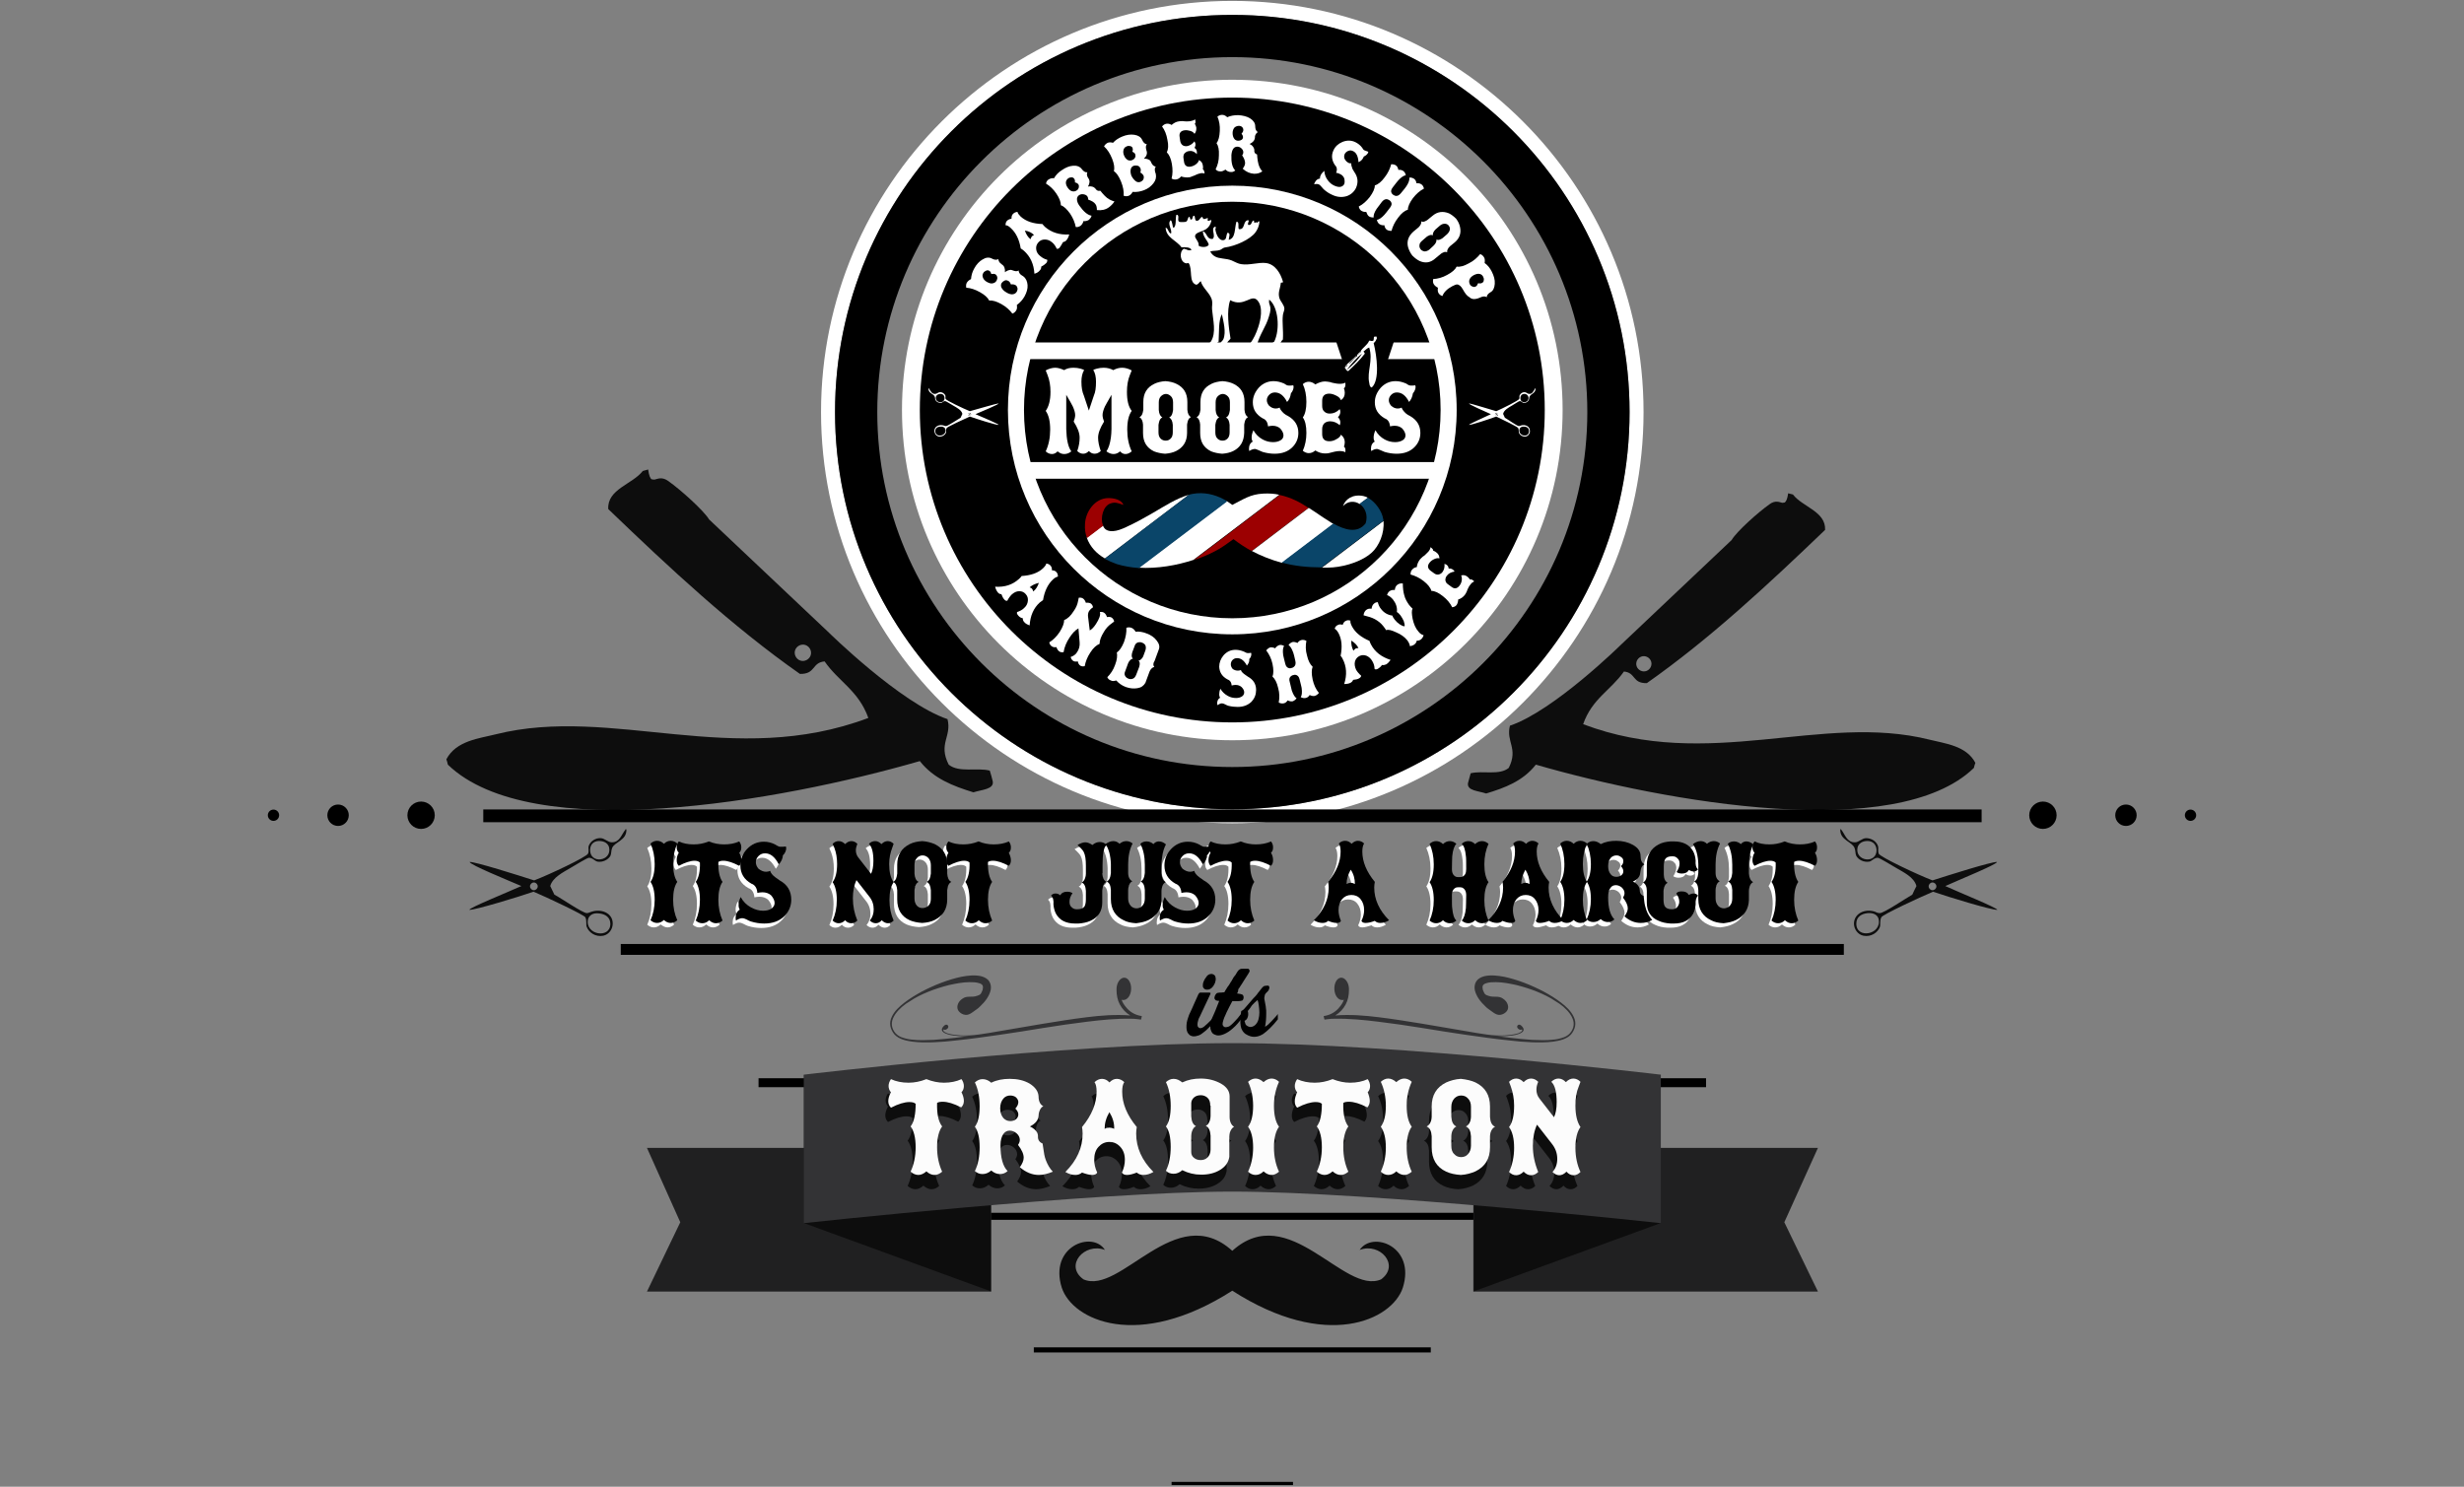 <?xml version="1.0" encoding="utf-8"?>
<!-- Generator: Adobe Illustrator 18.1.1, SVG Export Plug-In . SVG Version: 6.00 Build 0)  -->
<!DOCTYPE svg PUBLIC "-//W3C//DTD SVG 1.1//EN" "http://www.w3.org/Graphics/SVG/1.1/DTD/svg11.dtd">
<svg version="1.1" id="Layer_1" xmlns="http://www.w3.org/2000/svg" xmlns:xlink="http://www.w3.org/1999/xlink" x="0px" y="0px"
	 viewBox="0 0 828 499.7" enable-background="new 0 0 828 499.7" xml:space="preserve">
<rect x="0" y="0" width="828" height="499.7" fill="#808080" stroke="none"/>
<g>
	<path fill-rule="evenodd" clip-rule="evenodd" fill="#0D0D0D" d="M663.3,258.1c0.1-0.6,0.3-1.1,0.5-1.7c-3-5.8-10.3-6.5-15.4-7.8
		c-36.4-9.1-74.1,10.8-116.4-5.2c3-8.6,9.3-11.4,13.7-17.7c4.1,0.4,2.7,4,7.7,3.9c21.2-14.9,40.6-33,59.9-51.5
		c0.3-6.2-7.6-7.7-10.8-11.9c-0.5-0.1-1.1-0.3-1.6-0.4c-0.3,2-0.7,2.8-1.2,3.1l0,0l-0.8,0.1c-0.9-0.2-2.3-1-4.3,0.5
		c-3.8,2.7-11,9.1-12.7,12l-37.1,35.1c0,0-22.6,22.3-37.4,27.3c-1.4,5.5,2.9,7.6-0.4,14.2c-3.2,2.6-8.8,0.8-12.8,1.8
		c-0.3,1.1-0.6,2.2-0.9,3.3c-0.4,2.6,3.5,2.6,6.1,3.5c6.3-1.9,12.4-4.2,16.7-9.7C560,269.7,637.3,283.3,663.3,258.1z M550,224
		c-0.5-1.3,0.2-2.8,1.5-3.3c1.3-0.5,2.8,0.2,3.3,1.5c0.5,1.3-0.2,2.8-1.5,3.3C552,226,550.5,225.3,550,224z"/>
	<path fill-rule="evenodd" clip-rule="evenodd" fill="#0D0D0D" d="M309.1,255.8c4.6,5.9,11.2,8.4,18,10.5c2.8-0.9,7-1,6.5-3.7
		c-0.3-1.2-0.6-2.4-1-3.6c-4.3-1.1-10.3,0.8-13.8-2c-3.6-7.1,1.1-9.4-0.4-15.3c-15.9-5.4-40.2-29.4-40.2-29.4l-39.9-37.7
		c-1.9-3.1-9.6-10-13.7-12.9c-2.2-1.6-3.6-0.7-4.7-0.5l-0.9-0.1l0,0c-0.5-0.3-0.9-1.2-1.2-3.3c-0.6,0.2-1.2,0.3-1.8,0.5
		c-3.5,4.5-12,6.1-11.6,12.8c20.7,19.9,41.6,39.4,64.4,55.4c5.4,0.1,3.9-3.8,8.3-4.2c4.7,6.8,11.4,9.8,14.7,19
		c-45.4,17.1-86-4.3-125.2,5.5c-5.5,1.4-13.3,2.1-16.6,8.4c0.2,0.6,0.4,1.2,0.5,1.8C178.6,284.1,261.7,269.5,309.1,255.8z
		 M268.9,222c-1.4-0.5-2.2-2.1-1.7-3.5c0.5-1.4,2.1-2.2,3.5-1.7c1.4,0.5,2.2,2.1,1.7,3.5S270.3,222.5,268.9,222z"/>
</g>
<g>
	<g>
		<path fill="#FFFFFF" d="M414.1,0.3c-76.2,0-138.2,62-138.2,138.2s62,138.2,138.2,138.2s138.2-62,138.2-138.2S490.3,0.3,414.1,0.3z
			 M414.1,272c-73.7,0-133.5-59.8-133.5-133.5S340.4,5,414.1,5s133.5,59.8,133.5,133.5S487.8,272,414.1,272z"/>
	</g>
	<path d="M414.1,243.7c-58,0-105.2-47.2-105.2-105.2c0-58,47.2-105.2,105.2-105.2s105.2,47.2,105.2,105.2
		C519.3,196.5,472.1,243.7,414.1,243.7z"/>
</g>
<path d="M414.1,5c-73.7,0-133.5,59.8-133.5,133.5S340.4,272,414.1,272s133.5-59.8,133.5-133.5S487.8,5,414.1,5z M414.1,257.8
	c-65.8,0-119.3-53.5-119.3-119.3c0-65.8,53.5-119.3,119.3-119.3s119.3,53.5,119.3,119.3C533.4,204.3,479.9,257.8,414.1,257.8z"/>
<g id="logo_1_">
	<circle fill="#FFFFFF" cx="414.1" cy="137.8" r="111"/>
	<circle cx="414.1" cy="137.8" r="105"/>
	<circle fill="#FFFFFF" cx="414.1" cy="137.8" r="75.4"/>
	<circle cx="414.1" cy="137.8" r="70"/>
	<g>
		<path fill="#FFFFFF" d="M342.3,90.9c0,0.4,0.2,0.9,0.6,1.3c0.2,0.2,0.4,0.3,0.7,0.5l0.3,0.2c0.9,0.7,1.3,1.7,1.4,2.9
			c0.1,1.2-0.3,2.5-1,3.8c-0.7,1.2-1.5,2.1-2.6,2.9c0.1,0.7,0.1,1.3-0.2,1.8c-0.3,0.5-0.7,0.9-1.3,1.1c-0.9-1.2-2.1-2.3-3.7-3.2
			c-1.6-0.9-3-1.3-4.1-1.2c-0.5-1-1.5-1.9-3.1-2.8c-1.6-0.9-3.1-1.4-4.6-1.5c-0.1-0.6-0.1-1.2,0.2-1.7c0.3-0.5,0.8-0.9,1.4-1.2
			c0.1-1.2,0.4-2.4,1.1-3.6c0.7-1.3,1.7-2.4,2.8-3c1.1-0.7,2.2-0.8,3.1-0.3c0.9,0.5,1.6,0.5,2.2,0.2c0,0.4,0.2,0.9,0.6,1.3
			c0.2,0.2,0.4,0.3,0.6,0.5c0.8,0.5,1.1,1.4,1,2.6c0.6-0.5,1.2-0.7,1.8-0.8c0.2,0,0.4,0,0.6,0.1C341.1,91.2,341.8,91.3,342.3,90.9z
			 M332.4,91c-0.3-0.2-0.7-0.2-1.1,0c-0.4,0.2-0.7,0.4-0.9,0.8c-0.3,0.5-0.3,0.9-0.1,1.5c0.2,0.6,0.7,1.1,1.4,1.5
			c0.8,0.4,1.4,0.6,2,0.4c0.5-0.1,0.9-0.4,1.2-0.9c0.2-0.4,0.3-0.8,0.2-1.2c-0.1-0.4-0.3-0.7-0.6-0.9c-0.4-0.2-0.8-0.2-1.4-0.1
			C333,91.6,332.8,91.2,332.4,91z M340.4,98.9c0.6-0.1,1-0.4,1.3-0.9c0.2-0.4,0.3-0.8,0.2-1.2c-0.1-0.4-0.3-0.8-0.7-1
			c-0.4-0.2-0.9-0.3-1.5-0.2c-0.2-0.6-0.5-1-0.9-1.2c-0.4-0.2-0.8-0.3-1.2-0.1c-0.4,0.2-0.7,0.4-1,0.8c-0.3,0.5-0.3,1-0.1,1.5
			c0.3,0.6,0.8,1.2,1.7,1.7C339,98.8,339.8,99,340.4,98.9z"/>
		<path fill="#FFFFFF" d="M356.1,83.2c-0.3,0.4-0.7,0.5-1,0.4c-0.4-0.9-0.9-1.6-1.5-2.1c-0.8-0.7-1.6-1-2.5-1c-0.9,0-1.6,0.3-2.2,1
			c-0.6,0.7-0.8,1.4-0.7,2.3c0.1,0.9,0.6,1.7,1.4,2.3c0.6,0.5,1.4,1,2.3,1.2c0.1,0.3,0,0.7-0.3,1.1c-0.4,0.4-0.9,0.8-1.7,1.2
			c0,0.5-0.1,0.9-0.5,1.3c-0.4,0.5-1,0.9-1.8,1.1c-0.2-3.3-1.4-5.8-3.5-7.7c-0.4-0.3-0.7-0.6-1.1-0.8c-0.5-3-1.6-5.3-3.4-6.9
			c-0.6-0.6-1.2-0.9-1.7-0.9c0-0.6,0.1-1.1,0.5-1.5c0.4-0.4,0.9-0.6,1.5-0.7c0-0.7,0.1-1.2,0.5-1.6c0.4-0.4,0.8-0.6,1.5-0.7
			c0.1,0.5,0.5,1,1.1,1.6c1.8,1.6,4.2,2.4,7.3,2.5c0.2,0.3,0.5,0.6,0.9,1c2.1,1.8,4.8,2.7,8.1,2.5c-0.2,0.8-0.5,1.4-0.9,1.9
			c-0.3,0.4-0.8,0.6-1.2,0.7C356.8,82.1,356.5,82.7,356.1,83.2z M344.4,77.5c0.4,1.2,1,2.2,1.9,2.9c0.1-0.4,0.3-0.7,0.4-0.9
			c0.2-0.2,0.4-0.4,0.8-0.5C346.7,78.2,345.7,77.7,344.4,77.5z"/>
		<path fill="#FFFFFF" d="M372.6,69.7c-1.1,0.8-2.5,1.1-4,0.9c0-0.8-0.1-1.5-0.5-2c-0.4-0.6-1.2-1.1-2.4-1.5c0-0.4-0.1-0.8-0.3-1.1
			c-0.3-0.4-0.7-0.6-1.3-0.7c-0.6-0.1-1,0-1.5,0.3c-0.4,0.3-0.7,0.7-0.7,1.3c0,0.6,0.2,1.4,0.8,2.2c1.4,2,2.8,3.2,4.1,3.4
			c-0.1,0.6-0.5,1-0.9,1.4c-0.5,0.3-1.1,0.5-1.8,0.4c-0.2,0.7-0.5,1.2-1,1.6c-0.5,0.3-1,0.5-1.6,0.4c-0.3-1.5-0.9-3-1.9-4.5
			c-1.1-1.5-2.1-2.5-3.1-2.8c0-1.1-0.5-2.4-1.5-3.9c-1-1.5-2.2-2.6-3.5-3.4c0.1-0.6,0.4-1.1,0.9-1.4c0.5-0.3,1.1-0.5,1.8-0.4
			c0.6-1.1,1.5-2,2.6-2.7c1.3-0.9,2.5-1.4,3.8-1.5c1.3-0.1,2.3,0.3,2.9,1.1c0.6,0.8,1.2,1.2,1.9,1.1c-0.2,0.4-0.2,0.9,0,1.4
			c0.1,0.2,0.2,0.5,0.4,0.7c0.5,0.8,0.4,1.7-0.2,2.7c0.7-0.1,1.3-0.1,1.9,0.2c0.2,0.1,0.4,0.3,0.6,0.5c0.4,0.6,0.9,0.9,1.6,0.7
			c0,0,0.3,0.2,0.7,0.8c0.6,0.7,1.1,1.2,1.6,1.6c0.8,0.6,1.7,1,2.5,1.2C374,68.5,373.3,69.2,372.6,69.7z M361,60.1
			c-0.2-0.3-0.5-0.5-0.9-0.5c-0.4,0-0.8,0.1-1.1,0.3c-0.4,0.3-0.7,0.7-0.8,1.2c-0.1,0.6,0.1,1.3,0.6,2c0.5,0.7,1,1.1,1.6,1.2
			c0.5,0.1,1,0,1.4-0.3c0.4-0.2,0.6-0.6,0.7-0.9c0.1-0.4,0.1-0.7-0.1-1.1c-0.2-0.3-0.6-0.6-1.2-0.7C361.3,60.9,361.2,60.4,361,60.1z
			"/>
		<path fill="#FFFFFF" d="M388.4,56c-0.3,0.3-0.4,0.8-0.3,1.4c0,0.2,0.1,0.5,0.2,0.8l0.1,0.3c0.2,1.1,0,2.1-0.8,3.1
			c-0.8,1-1.8,1.8-3.1,2.3c-1.3,0.5-2.5,0.7-3.9,0.6c-0.3,0.6-0.8,1.1-1.3,1.3c-0.6,0.2-1.1,0.2-1.7,0c0.1-1.5-0.2-3.1-0.9-4.8
			c-0.7-1.7-1.5-2.9-2.4-3.5c0.3-1.1,0.1-2.4-0.6-4.2c-0.7-1.7-1.5-3-2.7-4.1c0.3-0.6,0.7-0.9,1.2-1.2c0.5-0.2,1.2-0.2,1.8,0
			c0.8-0.9,1.9-1.6,3.1-2.1c1.4-0.6,2.8-0.8,4.1-0.6c1.3,0.2,2.2,0.8,2.6,1.7c0.4,0.9,0.9,1.4,1.6,1.5c-0.3,0.3-0.4,0.8-0.3,1.4
			c0,0.2,0.1,0.5,0.2,0.8c0.3,0.9,0,1.8-0.9,2.6c0.8,0,1.4,0.2,1.9,0.5c0.2,0.1,0.3,0.3,0.4,0.5C387.2,55.5,387.7,55.9,388.4,56z
			 M380.6,49.8c-0.1-0.4-0.4-0.6-0.8-0.7c-0.4-0.1-0.8-0.1-1.2,0.1c-0.5,0.2-0.8,0.5-1,1c-0.2,0.6-0.2,1.3,0.1,2
			c0.3,0.8,0.8,1.3,1.3,1.6c0.5,0.2,1,0.2,1.5,0c0.4-0.2,0.7-0.4,0.9-0.8c0.2-0.4,0.2-0.7,0.1-1.1c-0.1-0.4-0.5-0.7-1-0.9
			C380.7,50.6,380.7,50.2,380.6,49.8z M381.8,61c0.5,0.3,1,0.3,1.5,0.1c0.4-0.2,0.7-0.4,0.9-0.8c0.2-0.4,0.2-0.8,0.1-1.2
			c-0.2-0.4-0.5-0.8-1.1-1.1c0.2-0.6,0.2-1.1,0-1.5c-0.2-0.4-0.5-0.7-0.9-0.8c-0.4-0.1-0.8-0.1-1.3,0c-0.5,0.2-0.9,0.6-1,1.1
			c-0.2,0.7-0.1,1.4,0.2,2.3C380.7,60,381.2,60.6,381.8,61z"/>
		<path fill="#FFFFFF" d="M399.4,50.8c-0.6,0.1-1,0.4-1.4,0.8c-0.3,0.4-0.4,1-0.3,1.6l0.2,1.3c0.2,1.2,1,1.7,2.2,1.5
			c0.6-0.1,1.3-0.4,1.8-0.8c0.6-0.5,0.9-0.9,1-1.4c0.8,0.4,1.2,1,1.3,1.8c0.1,0.4,0.1,0.8,0,1.3c0.3,0.1,0.5,0.6,0.6,1.4
			c-0.5-0.1-1-0.2-1.6,0c-0.4,0.1-0.8,0.2-1.2,0.4c-0.4,0.2-0.8,0.4-1.2,0.5c-0.5,0.2-0.9,0.4-1.3,0.4c-0.8,0.1-1.7,0-2.6-0.3
			c-0.5,0.6-1,0.9-1.6,1c-0.6,0.1-1.1,0-1.6-0.3c0.4-1.5,0.4-3.1,0.1-4.9c-0.3-1.8-0.9-3.1-1.7-3.9c0.5-1,0.6-2.4,0.2-4.2
			c-0.3-1.8-0.9-3.3-1.8-4.5c0.4-0.5,0.9-0.8,1.4-0.9c0.6-0.1,1.2,0,1.8,0.4c0.8-0.7,1.6-1.1,2.4-1.2c0.4-0.1,0.9-0.1,1.4-0.1
			c0.4,0.1,0.9,0.1,1.3,0.1c0.4,0,0.9,0,1.3-0.1c0.6-0.1,1.2-0.3,1.5-0.6c0.2,0.8,0.2,1.3-0.1,1.5c0.2,0.4,0.4,0.7,0.5,1.2
			c0.1,0.8-0.1,1.6-0.6,2.2c-0.2-0.4-0.7-0.8-1.4-1c-0.7-0.2-1.3-0.3-2-0.2c-1.3,0.2-1.8,1-1.6,2.2l0.2,1.4c0.1,0.6,0.4,1.1,0.8,1.4
			c0.4,0.3,1,0.4,1.6,0.3c0.9-0.2,1.7-0.7,2.4-1.6c0.1,0.2,0.2,0.4,0.3,0.7c0.1,0.5,0,1-0.3,1.5c0.5,0.3,0.7,0.7,0.8,1.3
			c0,0.3,0,0.5,0,0.8C401.2,50.8,400.3,50.6,399.4,50.8z"/>
		<path fill="#FFFFFF" d="M421.4,58.4c-1.4-0.1-2.6-0.6-3.8-1.7c0.5-0.7,0.8-1.3,0.8-1.9c0-0.7-0.3-1.6-1-2.6c0.3-0.3,0.4-0.7,0.4-1
			c0-0.5-0.2-0.9-0.6-1.3c-0.4-0.4-0.9-0.6-1.4-0.6c-0.5,0-1,0.2-1.3,0.6c-0.4,0.5-0.6,1.2-0.7,2.2c-0.1,2.5,0.3,4.2,1.3,5.2
			c-0.5,0.4-1,0.6-1.6,0.5c-0.6,0-1.2-0.3-1.7-0.8c-0.6,0.4-1.2,0.7-1.8,0.6c-0.6,0-1.1-0.2-1.5-0.7c0.7-1.4,1.1-2.9,1.1-4.7
			c0.1-1.9-0.2-3.2-0.8-4.1c0.7-0.9,1-2.2,1.1-4.1c0.1-1.8-0.2-3.4-0.8-4.8c0.5-0.4,1-0.6,1.6-0.6c0.6,0,1.2,0.3,1.7,0.8
			c1.1-0.5,2.3-0.7,3.7-0.7c1.5,0.1,2.9,0.4,4,1.1c1.1,0.7,1.7,1.6,1.7,2.6c0,1,0.3,1.7,0.9,2c-0.4,0.2-0.7,0.6-0.9,1.1
			c-0.1,0.2-0.1,0.5-0.1,0.8c-0.1,0.9-0.7,1.6-1.8,2.1c0.7,0.3,1.1,0.7,1.4,1.3c0.1,0.2,0.2,0.5,0.2,0.7c-0.1,0.8,0.2,1.3,0.9,1.5
			c0,0,0.1,0.4,0.1,1c0.1,0.9,0.2,1.6,0.4,2.3c0.3,1,0.7,1.8,1.3,2.4C423.2,58.3,422.3,58.4,421.4,58.4z M417.8,43.7
			c0-0.4-0.1-0.7-0.4-1c-0.3-0.3-0.7-0.4-1.1-0.4c-0.5,0-1,0.2-1.4,0.5c-0.4,0.4-0.7,1.1-0.7,1.9c0,0.8,0.2,1.5,0.6,2
			c0.3,0.4,0.8,0.6,1.3,0.6c0.4,0,0.8-0.1,1.1-0.3c0.3-0.2,0.5-0.5,0.5-0.9c0-0.4-0.2-0.8-0.5-1.2C417.6,44.5,417.8,44.1,417.8,43.7
			z"/>
		<path fill="#FFFFFF" d="M456.5,54.5c-0.1-1.9-0.7-3.2-1.8-3.7c-0.6-0.3-1.1-0.3-1.6-0.1c-0.5,0.2-0.9,0.5-1.2,1
			c-0.2,0.5-0.3,1-0.1,1.6c0.3,0.6,0.7,1.1,1.3,1.4c0.3,0.2,0.7,0.2,1,0.2c-0.1,0.5,0.1,1.1,0.4,1.9c0.2,0.3,0.4,0.7,0.6,1
			c1.2,1.7,1.4,3.4,0.6,5.3c-0.6,1.3-1.7,2.3-3.1,2.8c-1.6,0.5-3.3,0.4-5.1-0.5c-0.9-0.4-1.8-1-2.7-1.8c-0.2-0.2-0.4-0.5-0.8-0.9
			c-0.3-0.3-0.5-0.6-0.8-0.7c-0.4-0.2-0.9-0.2-1.6-0.1c0-0.2,0.1-0.3,0.2-0.5c0.4-0.9,1-1.3,1.8-1.4c-0.1-0.3,0-0.7,0.2-1.1
			c0.2-0.5,0.7-1,1.2-1.5c0.1,1.2,0.5,2.3,1.2,3.2c0.6,0.8,1.3,1.4,2.2,1.8c0.7,0.3,1.4,0.5,2,0.4c0.6-0.1,1-0.4,1.3-0.9
			c0.2-0.5,0.2-1.2,0-2c-0.3-0.7-0.8-1.2-1.6-1.5c-0.4-0.2-0.7-0.3-1.1-0.3c0.4-1.1,0.3-1.9-0.4-2.6c-1.1-1.6-1.3-3.3-0.5-5
			c0.6-1.3,1.6-2.2,3-2.8c1.5-0.6,3-0.6,4.4,0.1c0.8,0.4,1.6,1,2.2,1.8c0.1,0.2,0.3,0.4,0.4,0.6c0.1,0.2,0.3,0.3,0.6,0.4
			c0.2,0.1,0.6,0.2,1.1,0.4c0,0.1-0.1,0.3-0.1,0.4c-0.3,0.5-0.7,0.9-1.4,1.2C457.9,53.6,457.3,54.2,456.5,54.5z"/>
		<path fill="#FFFFFF" d="M472.6,62.6c0.8-1.2,1.1-2.2,1-2.9c0.6-0.1,1.1,0.1,1.6,0.4c0.4,0.3,0.7,0.8,0.8,1.5
			c0.7-0.1,1.3,0.1,1.7,0.4c0.4,0.3,0.7,0.8,0.8,1.4c-1.4,0.7-2.6,1.8-3.7,3.2c-1.1,1.5-1.7,2.8-1.7,3.9c-1.1,0.3-2.2,1.2-3.3,2.7
			c-1.1,1.4-1.8,2.9-2.2,4.4c-0.6,0-1.2-0.1-1.6-0.4c-0.4-0.3-0.7-0.8-0.8-1.5c-0.7,0.1-1.2-0.1-1.7-0.4c-0.4-0.3-0.7-0.8-0.8-1.4
			c0.7-0.1,1.6-0.7,2.5-1.7c0.3-0.3,0.9-1.1,1.9-2.4c0.6-0.8,0.7-1.4,0.3-2c-0.2-0.2-0.3-0.4-0.5-0.5c-0.2-0.1-0.4-0.2-0.6-0.3
			c-0.7-0.2-1.3,0.1-1.9,0.8c-1,1.3-1.6,2.1-1.8,2.4c-0.8,1.2-1.1,2.2-1,2.9c-0.6,0-1.2-0.1-1.6-0.4c-0.4-0.3-0.7-0.9-0.9-1.5
			c-0.7,0.1-1.2-0.1-1.7-0.4c-0.4-0.3-0.7-0.8-0.8-1.4c1.4-0.7,2.6-1.8,3.7-3.2c1.1-1.5,1.7-2.8,1.7-3.9c1.1-0.3,2.2-1.2,3.3-2.7
			c1.1-1.4,1.8-2.9,2.2-4.4c0.6,0,1.2,0.1,1.6,0.4c0.4,0.3,0.7,0.8,0.8,1.5c0.7-0.1,1.3,0.1,1.7,0.4c0.4,0.3,0.7,0.8,0.8,1.4
			c-0.7,0.1-1.6,0.7-2.5,1.7c-0.3,0.3-0.9,1.1-1.9,2.4c-0.6,0.8-0.7,1.4-0.3,2c0.2,0.2,0.3,0.4,0.5,0.5c0.2,0.1,0.4,0.2,0.6,0.3
			c0.7,0.2,1.3-0.1,1.9-0.8C471.8,63.7,472.4,62.9,472.6,62.6z"/>
		<path fill="#FFFFFF" d="M477,87.7c-0.8-0.4-1.6-1-2.4-1.8c-0.7-0.9-1.1-1.8-1.4-2.7c-0.6-2.1,0.1-3.9,1.8-5.4l1.7-1.4
			c0.7-0.7,1-1.4,0.9-2c0.4,0.2,0.9,0.2,1.4-0.1c0.2-0.1,0.5-0.2,0.7-0.4l1.6-1.3c1.7-1.5,3.6-1.7,5.6-0.9c0.8,0.4,1.6,1,2.4,1.8
			c0.7,0.9,1.1,1.8,1.3,2.7c0.5,2.1-0.1,3.9-1.8,5.3l-1.6,1.3c-0.7,0.7-1,1.4-0.9,2c-0.4-0.2-0.9-0.2-1.4,0.1
			c-0.2,0.1-0.5,0.2-0.7,0.4l-1.7,1.4C480.8,88.3,479,88.6,477,87.7z M481.8,82.5c0.7-0.7,1-1.4,0.9-2c0.4,0.2,0.9,0.2,1.4-0.1
			c0.2-0.1,0.5-0.2,0.7-0.4l1.5-1.3c0.5-0.5,0.8-1,0.9-1.5c0.1-0.6-0.1-1-0.4-1.4c-0.3-0.4-0.8-0.6-1.3-0.6c-0.6,0-1.1,0.2-1.6,0.6
			l-1.5,1.3c-0.7,0.7-1,1.4-0.9,2c-0.4-0.2-0.9-0.2-1.4,0.1c-0.2,0.1-0.5,0.2-0.7,0.4l-1.5,1.3c-0.6,0.5-0.9,1-0.9,1.5
			c-0.1,0.5,0.1,1,0.4,1.4c0.3,0.4,0.8,0.6,1.3,0.7c0.5,0,1.1-0.2,1.6-0.6L481.8,82.5z"/>
		<path fill="#FFFFFF" d="M481.8,95.5c-0.3-0.5-0.3-1-0.2-1.7c1.5-0.1,3.1-0.5,4.7-1.4c1.7-0.9,2.7-1.8,3.2-2.8
			c1.1,0.2,2.5-0.2,4.1-1.1c1.6-0.8,2.8-1.9,3.8-3.1c0.6,0.2,1,0.6,1.3,1.1c0.3,0.5,0.3,1.1,0.2,1.9c1,0.7,1.8,1.7,2.4,2.9
			c0.7,1.4,1.1,2.7,1,4.1c-0.1,1.3-0.5,2.3-1.4,2.8c-0.9,0.5-1.3,1.1-1.3,1.7c-0.4-0.3-0.9-0.3-1.4-0.2c-0.2,0.1-0.5,0.1-0.8,0.3
			c-1.6,0.7-2.8,0.7-3.6-0.1c-0.8-0.4-1.5-1.3-2.2-2.6c-0.6-1.1-1.3-1.7-2-1.7c-0.3,0-0.8,0.2-1.6,0.6c-1.7,0.9-2.8,2-3.3,3.3
			c-0.6-0.2-1-0.5-1.3-1c-0.3-0.5-0.3-1.1-0.2-1.8C482.6,96.4,482.1,96,481.8,95.5z M498,95.1c0.4-0.2,0.6-0.5,0.6-0.9
			c0.1-0.4,0-0.8-0.2-1.2c-0.3-0.5-0.6-0.8-1.1-0.9c-0.6-0.2-1.3,0-2.1,0.4c-0.7,0.4-1.2,0.9-1.4,1.5c-0.2,0.5-0.1,1,0.1,1.5
			c0.2,0.4,0.5,0.7,0.9,0.8c0.4,0.2,0.7,0.2,1.1,0c0.4-0.2,0.6-0.6,0.8-1.1C497.2,95.3,497.6,95.3,498,95.1z"/>
	</g>
	<g>
		<path fill="#FFFFFF" d="M342.1,206.8c-0.3-0.4-0.5-0.7-0.3-1.1c0.9-0.3,1.7-0.7,2.3-1.3c0.8-0.7,1.2-1.5,1.3-2.4
			c0.1-0.9-0.1-1.6-0.7-2.3c-0.6-0.7-1.3-1-2.2-1c-0.9,0-1.7,0.4-2.5,1.1c-0.6,0.6-1.1,1.3-1.5,2.1c-0.3,0.1-0.7,0-1-0.4
			c-0.4-0.4-0.7-1-1-1.8c-0.5,0-0.9-0.2-1.2-0.6c-0.4-0.5-0.7-1.1-0.9-1.9c3.3,0.2,5.9-0.7,8-2.6c0.4-0.3,0.7-0.7,0.9-1
			c3.1-0.2,5.5-1,7.2-2.6c0.6-0.6,1-1.1,1.1-1.6c0.6,0.1,1.1,0.3,1.4,0.7c0.4,0.4,0.5,0.9,0.5,1.6c0.7,0,1.2,0.2,1.5,0.6
			c0.4,0.4,0.5,0.9,0.5,1.5c-0.5,0.1-1.1,0.4-1.7,1c-1.7,1.6-2.8,3.9-3.3,6.9c-0.3,0.2-0.7,0.5-1.1,0.8c-2.1,1.9-3.2,4.5-3.4,7.7
			c-0.8-0.3-1.4-0.6-1.8-1.1c-0.4-0.4-0.5-0.8-0.5-1.3C343,207.7,342.5,207.3,342.1,206.8z M349.1,195.9c-1.3,0.3-2.3,0.8-3.1,1.5
			c0.4,0.2,0.7,0.3,0.8,0.5c0.2,0.2,0.3,0.5,0.4,0.9C348.1,198.1,348.7,197.1,349.1,195.9z"/>
		<path fill="#FFFFFF" d="M366.2,211.9c0.7-0.4,1.4-1.1,2.1-2.2c1.1-1.7,1.6-3,1.3-4c0.6-0.1,1.1,0,1.5,0.3c0.4,0.3,0.7,0.8,0.9,1.4
			c0.6-0.1,1.2-0.1,1.6,0.2c0.4,0.3,0.7,0.7,0.8,1.3l-0.8,0.6c-1,0.7-1.9,1.6-2.6,2.8c-1,1.6-1.5,2.9-1.5,4.1
			c-1,0.4-2.1,1.3-3.1,2.9c-1,1.5-1.6,3-1.9,4.6c-0.6,0.1-1.1,0.1-1.5-0.2c-0.4-0.3-0.7-0.7-0.8-1.4c-0.6,0.1-1.2,0.1-1.6-0.2
			c-0.4-0.3-0.7-0.7-0.8-1.3c0.9-0.3,1.7-0.8,2.2-1.7c0.6-0.9,0.9-2,0.8-3.2l-0.4-4.7c-1.1,0.6-2.1,1.7-3,3.1c-1,1.5-1.7,3.1-2,4.9
			c-0.6,0.1-1.1,0-1.5-0.3c-0.4-0.3-0.7-0.8-0.9-1.4c-0.7,0.1-1.2,0-1.6-0.3c-0.4-0.3-0.7-0.7-0.8-1.3c1.3-0.8,2.5-2,3.5-3.5
			c1-1.6,1.5-2.9,1.5-4c1.1-0.4,2.2-1.4,3.2-3c0.8-1.1,1.3-2.3,1.5-3.5l0.2-1c0.6-0.1,1.1,0,1.5,0.3c0.4,0.3,0.7,0.8,0.9,1.4
			c0.6-0.1,1.2,0,1.6,0.2c0.4,0.3,0.7,0.7,0.8,1.3c-0.5,0.3-0.9,0.7-1.2,1.1c-0.4,0.5-0.5,1.1-0.5,1.8L366.2,211.9z"/>
		<path fill="#FFFFFF" d="M387.9,224.2c-0.4,0-0.8,0.3-1.2,0.8c-0.1,0.2-0.3,0.4-0.4,0.7l-1.4,3.8c-0.6,1-1.4,1.6-2.7,1.8
			c-1.2,0.2-2.5,0.1-3.9-0.4c-1.3-0.5-2.3-1.2-3.2-2.2c-0.7,0.2-1.3,0.3-1.8,0c-0.6-0.2-1-0.6-1.2-1.1c1.1-1.1,2-2.4,2.6-4.1
			c0.7-1.8,0.8-3.1,0.6-4.2c0.9-0.6,1.7-1.8,2.4-3.5c0.6-1.7,0.9-3.3,0.8-4.8c0.6-0.2,1.1-0.2,1.7,0c0.5,0.2,1,0.6,1.4,1.3
			c1.2-0.1,2.5,0.1,3.7,0.6c1.4,0.5,2.6,1.3,3.4,2.4c0.8,1,1.1,2,0.7,3l-1.4,3.8C387.4,223,387.5,223.7,387.9,224.2z M384.9,218.6
			c0.2-0.6,0.2-1.2,0-1.7c-0.2-0.4-0.6-0.7-1.1-0.9c-0.5-0.2-0.9-0.2-1.4-0.1c-0.5,0.2-0.8,0.5-1,0.9l-0.9,2.4
			c-0.3,1-0.3,1.7,0.2,2.2c-0.4,0-0.8,0.3-1.2,0.8c-0.1,0.2-0.3,0.4-0.4,0.7l-1.1,3c-0.2,0.5-0.1,0.9,0.1,1.3
			c0.2,0.4,0.6,0.7,1.1,0.9c0.5,0.2,1,0.2,1.5,0c0.5-0.2,0.8-0.6,1.1-1.3l1-2.6c0.3-1,0.3-1.7-0.2-2.2c0.4,0,0.8-0.3,1.2-0.8
			c0.2-0.2,0.3-0.5,0.4-0.7L384.9,218.6z"/>
		<path fill="#FFFFFF" d="M419,223.7c-0.9-1.7-2-2.5-3.3-2.5c-0.6,0-1.1,0.2-1.5,0.6c-0.4,0.4-0.6,0.9-0.6,1.5c0,0.5,0.2,1,0.6,1.5
			c0.5,0.4,1.1,0.6,1.8,0.6c0.4,0,0.7-0.1,1-0.2c0.1,0.5,0.6,1,1.3,1.5c0.3,0.2,0.6,0.4,1,0.7c1.8,1,2.8,2.4,2.8,4.5
			c0,1.5-0.5,2.8-1.5,3.9c-1.2,1.2-2.8,1.8-4.7,1.8c-1,0-2-0.1-3.2-0.4c-0.2-0.1-0.6-0.2-1.1-0.5c-0.4-0.2-0.7-0.3-1-0.3
			c-0.4,0-0.9,0.2-1.5,0.6c0-0.2-0.1-0.4-0.1-0.5c0-0.9,0.3-1.6,1-2c-0.2-0.3-0.3-0.6-0.3-1.1c0-0.6,0.1-1.2,0.4-1.9
			c0.6,1,1.4,1.8,2.5,2.4c0.9,0.5,1.8,0.7,2.8,0.7c0.8,0,1.4-0.2,1.9-0.5c0.5-0.3,0.8-0.8,0.8-1.4c0-0.6-0.3-1.2-0.9-1.8
			c-0.6-0.5-1.2-0.7-2.1-0.7c-0.4,0-0.8,0.1-1.2,0.2c-0.1-1.1-0.6-1.8-1.5-2.1c-1.8-1-2.6-2.4-2.7-4.2c0-1.4,0.5-2.7,1.5-3.9
			c1.1-1.2,2.4-1.8,4-1.8c0.9,0,1.8,0.2,2.8,0.6c0.2,0.1,0.4,0.2,0.6,0.3c0.2,0.1,0.4,0.2,0.7,0.2c0.3,0,0.6,0,1.1-0.1
			c0,0.1,0.1,0.3,0.1,0.4c0,0.6-0.2,1.2-0.7,1.7C419.9,222.3,419.6,223,419,223.7z"/>
		<path fill="#FFFFFF" d="M434.6,219.4c-0.5-1.4-1-2.2-1.6-2.6c0.3-0.5,0.8-0.8,1.3-1c0.5-0.1,1.1,0,1.7,0.3c0.4-0.6,0.9-0.9,1.4-1
			c0.5-0.1,1.1,0,1.6,0.3c-0.3,1.5-0.3,3.2,0.2,4.9c0.4,1.8,1.1,3.1,1.9,3.8c-0.4,1-0.4,2.4,0,4.3c0.4,1.8,1.1,3.3,2.1,4.5
			c-0.4,0.5-0.8,0.8-1.4,1c-0.5,0.1-1.1,0-1.7-0.3c-0.4,0.6-0.8,0.9-1.4,1c-0.5,0.1-1.1,0-1.6-0.3c0.4-0.6,0.5-1.6,0.3-3.1
			c-0.1-0.4-0.3-1.4-0.7-2.9c-0.2-0.9-0.7-1.4-1.4-1.5c-0.3,0-0.5,0-0.7,0.1c-0.2,0-0.4,0.1-0.7,0.3c-0.6,0.4-0.8,1.1-0.5,2
			c0.4,1.6,0.6,2.5,0.7,2.9c0.5,1.4,1,2.2,1.6,2.6c-0.4,0.5-0.8,0.8-1.3,1c-0.5,0.1-1.1,0-1.7-0.3c-0.4,0.6-0.8,0.9-1.4,1
			c-0.5,0.1-1.1,0-1.6-0.3c0.3-1.5,0.3-3.2-0.2-4.9c-0.4-1.8-1.1-3.1-1.9-3.8c0.4-1,0.4-2.4,0-4.3c-0.4-1.8-1.1-3.2-2.1-4.5
			c0.4-0.5,0.8-0.8,1.3-1c0.5-0.1,1.1,0,1.7,0.3c0.4-0.6,0.9-0.9,1.4-1.1c0.5-0.1,1.1,0,1.6,0.3c-0.4,0.6-0.5,1.6-0.3,3.1
			c0.1,0.4,0.3,1.4,0.7,2.9c0.2,0.9,0.7,1.4,1.4,1.5c0.3,0,0.5,0,0.7-0.1c0.2,0,0.4-0.1,0.7-0.3c0.6-0.4,0.8-1.1,0.6-2
			C435,220.7,434.7,219.7,434.6,219.4z"/>
		<path fill="#FFFFFF" d="M463,224.8c-0.5,0.2-0.8,0.3-1.1,0c0-1-0.3-1.8-0.7-2.5c-0.5-0.9-1.1-1.5-2-1.9c-0.8-0.3-1.6-0.3-2.4,0.1
			c-0.8,0.4-1.3,1.1-1.5,1.9c-0.2,0.9,0,1.8,0.4,2.7c0.4,0.7,1,1.4,1.7,2c0,0.3-0.2,0.6-0.7,0.9c-0.5,0.3-1.1,0.4-2,0.5
			c-0.1,0.4-0.5,0.8-0.9,1c-0.6,0.3-1.3,0.4-2.1,0.4c1-3.1,0.8-5.9-0.5-8.4c-0.2-0.5-0.5-0.8-0.7-1.1c0.6-3,0.4-5.5-0.7-7.6
			c-0.4-0.7-0.8-1.2-1.3-1.5c0.2-0.6,0.5-1,1-1.2c0.5-0.3,1-0.3,1.7-0.1c0.2-0.6,0.5-1.1,1-1.3c0.5-0.3,1-0.3,1.6-0.1
			c-0.1,0.5,0.1,1.1,0.5,1.9c1.1,2.1,3.1,3.7,5.9,4.9c0.1,0.4,0.3,0.8,0.5,1.2c1.3,2.5,3.5,4.2,6.6,5.2c-0.5,0.7-1,1.2-1.5,1.5
			c-0.5,0.2-0.9,0.3-1.4,0.2C464,224.1,463.5,224.5,463,224.8z M454.1,215.3c-0.1,1.3,0.2,2.4,0.7,3.4c0.3-0.3,0.5-0.6,0.7-0.7
			c0.2-0.1,0.6-0.2,1-0.2C456,216.8,455.2,216,454.1,215.3z"/>
		<path fill="#FFFFFF" d="M475.3,216.6c-0.4,0.3-0.9,0.5-1.5,0.6c-0.1-0.7-0.4-1.3-0.9-2c-0.9-1.1-2.1-2-3.8-2.7
			c-1.5-0.7-2.6-1-3.3-0.7c-0.3-0.5-0.7-1-1-1.4c-0.8-1-1.7-1.7-2.8-2.3c-0.9-0.5-2.2-0.9-3.8-1.3c0.1-0.8,0.4-1.4,0.9-1.8
			c0.5-0.4,1.1-0.5,1.8-0.4c0.1-0.7,0.3-1.3,0.8-1.7c0.4-0.4,0.9-0.5,1.3-0.5c0.2,0.8,0.5,1.6,1.1,2.3c1,1.3,2.3,2,3.8,2.2
			c0.1,0.4,0.4,0.9,0.8,1.4c0.5,0.6,1,1.1,1.6,1.5c0.6,0.4,1.2,0.7,1.7,0.7c0.1-0.5-0.1-1.1-0.3-1.8c-0.3-0.7-0.7-1.3-1.1-1.9
			c-0.4-0.5-0.8-0.9-1.2-1.1c0.2-1.5-0.3-2.9-1.3-4.2c-0.6-0.7-1.2-1.2-2-1.5c0.1-0.4,0.3-0.8,0.7-1.2c0.5-0.4,1.1-0.6,1.9-0.5
			c0.1-0.7,0.3-1.3,0.8-1.7c0.5-0.4,1.1-0.6,1.9-0.5c0,1.6,0.2,3,0.5,4c0.3,1.2,0.9,2.2,1.6,3.2c0.3,0.4,0.7,0.8,1.2,1.3
			c-0.4,0.6-0.3,1.8,0,3.4c0.4,1.8,1,3.2,1.9,4.2c0.5,0.7,1.1,1.1,1.8,1.3c-0.2,0.6-0.5,1.1-0.9,1.4c-0.4,0.3-0.9,0.5-1.4,0.4
			C476,215.8,475.8,216.2,475.3,216.6z"/>
		<path fill="#FFFFFF" d="M486.2,193.5c-0.4,0.5-0.5,1-0.5,1.5c0.1,0.6,0.3,1,0.9,1.4l1.1,0.8c1,0.8,1.9,0.7,2.7-0.3
			c0.4-0.5,0.7-1.1,0.8-1.8c0.1-0.7,0-1.3-0.2-1.7c0.8-0.2,1.5-0.1,2.2,0.5c0.3,0.3,0.6,0.6,0.8,0.9c0.3-0.2,0.8,0,1.4,0.6
			c-0.4,0.2-0.9,0.5-1.3,1.1c-0.3,0.3-0.5,0.7-0.7,1.1c-0.2,0.4-0.4,0.8-0.5,1.2c-0.2,0.5-0.5,0.9-0.7,1.2c-0.5,0.6-1.2,1.2-2.2,1.5
			c0,0.7-0.2,1.3-0.5,1.8c-0.4,0.5-0.8,0.7-1.5,0.8c-0.7-1.4-1.7-2.6-3.1-3.7c-1.5-1.2-2.8-1.8-3.9-1.8c-0.3-1.1-1.2-2.2-2.6-3.3
			c-1.4-1.1-2.9-1.8-4.4-2.2c0-0.6,0.1-1.2,0.5-1.6c0.4-0.5,0.9-0.8,1.6-0.9c0.1-1,0.5-1.8,1-2.5c0.2-0.3,0.6-0.6,1-1
			c0.4-0.2,0.7-0.5,1-0.8c0.3-0.3,0.6-0.6,0.9-0.9c0.4-0.5,0.7-1,0.7-1.5c0.7,0.5,1,0.9,0.9,1.2c0.4,0.1,0.8,0.3,1.1,0.6
			c0.7,0.5,1,1.2,1,2c-0.5-0.2-1-0.1-1.7,0.2c-0.7,0.3-1.2,0.7-1.6,1.2c-0.8,1-0.7,1.9,0.3,2.7l1.1,0.8c0.5,0.4,1,0.6,1.6,0.5
			c0.5-0.1,1-0.4,1.3-0.8c0.6-0.8,0.8-1.7,0.7-2.8c0.2,0.1,0.5,0.2,0.7,0.3c0.4,0.3,0.7,0.8,0.7,1.3c0.6-0.1,1.1,0.1,1.5,0.4
			c0.2,0.2,0.4,0.4,0.5,0.6C487.6,192.3,486.8,192.7,486.2,193.5z"/>
	</g>
	<g>
		<path fill="#FFFFFF" d="M364,152.5c-0.7,0-1.4-0.3-2-0.9c0.6-1.7,0.8-3.2,0.8-4.5c0-1.6-0.7-3.4-2-5.4c0.3-0.8,0.5-1.5,0.5-2.2
			c0-0.8-0.3-1.8-0.8-2.9c-0.3-0.6-1-1.9-2.2-3.9v11.5c0.1,3.5,0.6,6,1.7,7.5c-0.7,0.6-1.5,0.9-2.4,0.9c-0.8,0-1.5-0.3-2.2-0.9
			c-0.6,0.6-1.2,0.9-1.9,0.9c-0.7,0-1.5-0.3-2.1-0.9c1-2.1,1.5-4.6,1.5-7.3c0-2.8-0.5-4.9-1.5-6.3c1-1.4,1.6-3.5,1.6-6.4
			c0-2.1-0.3-3.9-1-5.7l-0.6-1.5c1.1-0.6,2.2-0.9,3.2-0.9c0.9,0,1.9,0.3,3,0.8c0.9-0.6,2-0.8,3.2-0.8c0.8,0,1.5,0.1,2.3,0.3
			c0.6,0.2,1,0.3,1.2,0.5c-0.6,1-0.9,2.3-0.9,3.9c0,2,0.3,3.5,0.8,4.6l1.7,5.1l1.7-5.1c0.5-1.1,0.7-2.6,0.7-4.6c0-1.6-0.3-3-0.9-3.9
			c0.1-0.2,0.5-0.3,1.2-0.5c0.7-0.2,1.5-0.3,2.3-0.3c1.2,0,2.3,0.3,3.2,0.8c1.1-0.6,2.1-0.8,3-0.8c1,0,2.1,0.3,3.2,0.9l-0.6,1.5
			c-0.7,1.7-1,3.6-1,5.7c0,2.9,0.5,5,1.6,6.4c-1,1.4-1.5,3.4-1.5,6.3c0,2.7,0.5,5.2,1.5,7.3c-0.7,0.6-1.4,0.9-2.1,0.9
			c-0.7,0-1.3-0.3-1.8-0.9c-0.7,0.6-1.4,0.9-2.2,0.9c-0.8,0-1.6-0.3-2.4-0.9c0.7-1,1.2-2.5,1.5-4.6c0.1-0.9,0.2-1.8,0.2-2.9v-11.5
			c-1.2,2-1.9,3.4-2.2,3.9c-0.5,1.1-0.8,2.1-0.8,2.9c0,0.7,0.2,1.4,0.5,2.2c-1.3,2.1-2,3.9-2,5.4c0,1.3,0.3,2.8,0.9,4.5
			c-0.7,0.6-1.3,0.9-2.1,0.9c-0.7,0-1.3-0.3-1.9-0.9C365.3,152.2,364.7,152.5,364,152.5z"/>
		<path fill="#FFFFFF" d="M395.2,151.6c-1,0.5-2.3,0.8-3.7,0.9c-1.4-0.1-2.7-0.4-3.7-0.8c-2.5-1.2-3.7-3.2-3.7-6.2v-2.8
			c-0.1-1.3-0.5-2.1-1.2-2.5c0.5-0.2,0.9-0.7,1.1-1.5c0.1-0.3,0.1-0.6,0.2-1v-2.6c0-2.9,1.2-4.9,3.7-6.1c1-0.5,2.3-0.8,3.7-0.9
			c1.4,0.1,2.7,0.4,3.7,0.9c2.5,1.2,3.7,3.2,3.7,6.1v2.6c0.1,1.3,0.5,2.1,1.2,2.5c-0.5,0.2-0.9,0.7-1.1,1.5c-0.1,0.3-0.1,0.6-0.2,1
			v2.8C398.9,148.4,397.6,150.4,395.2,151.6z M394.1,142.8c-0.1-1.3-0.5-2.1-1.2-2.5c0.5-0.2,0.9-0.7,1.1-1.5c0.1-0.3,0.1-0.6,0.2-1
			v-2.5c0-0.9-0.2-1.6-0.7-2.1c-0.5-0.5-1.1-0.8-1.7-0.8c-0.6,0-1.2,0.3-1.7,0.8c-0.5,0.5-0.7,1.2-0.7,2.1v2.5
			c0.1,1.3,0.5,2.1,1.2,2.5c-0.5,0.2-0.9,0.7-1.1,1.5c-0.1,0.3-0.1,0.6-0.2,1v2.5c0,0.9,0.2,1.6,0.7,2.1c0.5,0.5,1.1,0.7,1.7,0.7
			c0.7,0,1.2-0.2,1.7-0.7c0.5-0.5,0.7-1.2,0.7-2.1V142.8z"/>
		<path fill="#FFFFFF" d="M414.4,151.6c-1,0.5-2.3,0.8-3.7,0.9c-1.4-0.1-2.7-0.4-3.7-0.8c-2.5-1.2-3.7-3.2-3.7-6.2v-2.8
			c-0.1-1.3-0.5-2.1-1.2-2.5c0.5-0.2,0.9-0.7,1.1-1.5c0.1-0.3,0.1-0.6,0.2-1v-2.6c0-2.9,1.2-4.9,3.7-6.1c1-0.5,2.3-0.8,3.7-0.9
			c1.4,0.1,2.7,0.4,3.7,0.9c2.5,1.2,3.7,3.2,3.7,6.1v2.6c0.1,1.3,0.5,2.1,1.2,2.5c-0.5,0.2-0.9,0.7-1.1,1.5c-0.1,0.3-0.1,0.6-0.2,1
			v2.8C418,148.4,416.8,150.4,414.4,151.6z M413.2,142.8c-0.1-1.3-0.5-2.1-1.2-2.5c0.5-0.2,0.9-0.7,1.1-1.5c0.1-0.3,0.1-0.6,0.2-1
			v-2.5c0-0.9-0.2-1.6-0.7-2.1c-0.5-0.5-1.1-0.8-1.7-0.8c-0.6,0-1.2,0.3-1.7,0.8c-0.5,0.5-0.7,1.2-0.7,2.1v2.5
			c0.1,1.3,0.5,2.1,1.2,2.5c-0.5,0.2-0.9,0.7-1.1,1.5c-0.1,0.3-0.1,0.6-0.2,1v2.5c0,0.9,0.2,1.6,0.7,2.1c0.5,0.5,1.1,0.7,1.7,0.7
			c0.7,0,1.2-0.2,1.7-0.7c0.5-0.5,0.7-1.2,0.7-2.1V142.8z"/>
		<path fill="#FFFFFF" d="M432.5,135.1c-1.1-2.2-2.5-3.2-4.1-3.2c-0.8,0-1.4,0.3-1.9,0.8c-0.5,0.5-0.8,1.1-0.8,1.8
			c0,0.7,0.3,1.3,0.8,1.9c0.7,0.6,1.4,0.9,2.2,0.9c0.5,0,0.9-0.1,1.3-0.3c0.2,0.6,0.7,1.3,1.5,2c0.4,0.3,0.8,0.6,1.3,0.8
			c2.3,1.3,3.5,3.2,3.5,5.7c0,1.9-0.7,3.5-2,4.8c-1.5,1.5-3.5,2.2-6,2.2c-1.3,0-2.6-0.2-4-0.6c-0.3-0.1-0.7-0.3-1.4-0.6
			c-0.5-0.2-0.9-0.4-1.2-0.4c-0.5,0-1.2,0.2-1.9,0.7c0-0.2-0.1-0.4-0.1-0.7c0-1.2,0.4-2,1.3-2.5c-0.3-0.3-0.4-0.8-0.4-1.4
			c0-0.7,0.2-1.5,0.6-2.4c0.7,1.3,1.8,2.4,3.1,3.1c1.1,0.6,2.3,0.9,3.5,0.9c1,0,1.8-0.2,2.5-0.6c0.7-0.4,1-1,1-1.7
			c0-0.7-0.4-1.5-1.1-2.3c-0.7-0.6-1.5-0.9-2.6-0.9c-0.5,0-1,0.1-1.5,0.2c-0.1-1.4-0.7-2.3-1.8-2.7c-2.2-1.3-3.3-3-3.3-5.4
			c0-1.8,0.7-3.4,2-4.9c1.4-1.5,3.1-2.2,5-2.2c1.2,0,2.3,0.3,3.5,0.8c0.3,0.2,0.5,0.3,0.8,0.5c0.2,0.1,0.5,0.2,0.9,0.2
			c0.3,0,0.8,0,1.4-0.1c0,0.2,0.1,0.4,0.1,0.5c0,0.7-0.3,1.5-0.9,2.2C433.6,133.4,433.3,134.3,432.5,135.1z"/>
		<path fill="#FFFFFF" d="M447,141.6c-0.7,0-1.4,0.2-1.9,0.6c-0.5,0.5-0.8,1.1-0.8,2v1.7c0,1.6,0.8,2.4,2.4,2.4
			c0.8,0,1.6-0.2,2.4-0.7c0.8-0.4,1.3-0.9,1.5-1.5c0.8,0.6,1.3,1.5,1.3,2.5c0,0.5-0.1,1.1-0.3,1.5c0.4,0.2,0.6,0.8,0.5,1.9
			c-0.5-0.3-1.2-0.4-2-0.4c-0.5,0-1.1,0.1-1.6,0.2c-0.5,0.1-1.1,0.3-1.6,0.4c-0.6,0.2-1.2,0.2-1.7,0.2c-1,0-2.1-0.3-3.2-1
			c-0.7,0.6-1.4,0.9-2.2,0.9c-0.7,0-1.4-0.3-2-0.8c0.8-1.8,1.2-3.8,1.2-6c0-2.4-0.4-4.1-1.2-5.2c0.8-1.1,1.2-2.9,1.2-5.2
			c0-2.3-0.4-4.3-1.2-6c0.6-0.5,1.2-0.8,2-0.8c0.7,0,1.5,0.3,2.2,0.9c1.1-0.6,2.2-1,3.2-1c0.5,0,1.1,0.1,1.7,0.2
			c0.5,0.2,1.1,0.3,1.6,0.4c0.5,0.1,1.1,0.2,1.6,0.2c0.8,0,1.5-0.1,2-0.4c0.1,1.1-0.1,1.7-0.5,1.9c0.2,0.5,0.3,1,0.3,1.5
			c0,1.1-0.4,1.9-1.3,2.5c-0.2-0.6-0.7-1.1-1.5-1.5c-0.8-0.4-1.6-0.7-2.4-0.7c-1.6,0-2.4,0.8-2.4,2.4v1.7c0,0.8,0.2,1.5,0.7,1.9
			c0.5,0.5,1.1,0.7,1.9,0.7c1.2,0,2.3-0.5,3.3-1.5c0.1,0.3,0.2,0.6,0.2,0.9c0,0.7-0.3,1.3-0.8,1.8c0.5,0.5,0.8,1.1,0.8,1.8
			c0,0.3-0.1,0.7-0.2,0.9C449.3,142.1,448.2,141.6,447,141.6z"/>
		<path fill="#FFFFFF" d="M473.5,135.1c-1.1-2.2-2.5-3.2-4.1-3.2c-0.8,0-1.4,0.3-1.9,0.8c-0.5,0.5-0.8,1.1-0.8,1.8
			c0,0.7,0.3,1.3,0.8,1.9c0.7,0.6,1.4,0.9,2.2,0.9c0.5,0,0.9-0.1,1.3-0.3c0.2,0.6,0.7,1.3,1.5,2c0.4,0.3,0.8,0.6,1.3,0.8
			c2.3,1.3,3.5,3.2,3.5,5.7c0,1.9-0.7,3.5-2,4.8c-1.5,1.5-3.5,2.2-6,2.2c-1.3,0-2.6-0.2-4-0.6c-0.3-0.1-0.7-0.3-1.4-0.6
			c-0.5-0.2-0.9-0.4-1.2-0.4c-0.5,0-1.2,0.2-1.9,0.7c0-0.2-0.1-0.4-0.1-0.7c0-1.2,0.4-2,1.3-2.5c-0.3-0.3-0.4-0.8-0.4-1.4
			c0-0.7,0.2-1.5,0.6-2.4c0.7,1.3,1.8,2.4,3.1,3.1c1.1,0.6,2.3,0.9,3.5,0.9c1,0,1.8-0.2,2.5-0.6c0.7-0.4,1-1,1-1.7
			c0-0.7-0.4-1.5-1.1-2.3c-0.7-0.6-1.5-0.9-2.6-0.9c-0.5,0-1,0.1-1.5,0.2c-0.1-1.4-0.7-2.3-1.8-2.7c-2.2-1.3-3.3-3-3.3-5.4
			c0-1.8,0.7-3.4,2-4.9c1.4-1.5,3.1-2.2,5-2.2c1.2,0,2.3,0.3,3.5,0.8c0.3,0.2,0.5,0.3,0.8,0.5c0.2,0.1,0.5,0.2,0.9,0.2
			c0.3,0,0.8,0,1.4-0.1c0,0.2,0.1,0.4,0.1,0.5c0,0.7-0.3,1.5-0.9,2.2C474.6,133.4,474.2,134.3,473.5,135.1z"/>
	</g>
	<g>
		<path fill-rule="evenodd" clip-rule="evenodd" fill="#FFFFFF" d="M395.3,72.2c0.1,0,0.2,0,0.3,0c0.9,0.4-0.3,2.2,0.9,2.4
			c0.7,0.1,1.2,0,1.6,0c1.1,0,0.9-1.2,1.4-1.7c0.6-0.1,0.2,0.8,0.7,0.9c0.8,0,0.3-1.3,1.1-1.3c0.4,0.3,0.1,1.4,0.7,1.7
			c1.2,0.1,1.1-1.1,2-1.3c0.2,0.2,0.2,0.5,0.4,0.7c0.7,0.1,0.9-0.3,1.5-0.3c0,0.5-0.2,0.5,0,0.9c0.6,0.2,0.7-0.5,1.2-0.1
			c-0.3,1.3-0.8,2.2-1.8,2.9c-1.4,0.9-3.5,1.1-3.7,2.2c-0.2,1,1.4,1.9,1.2,3.4c0.9,0.6,3,0.6,3.4-0.4c-0.5-1.6-1.9-2.4-2-4.5
			c1.5,0.5,1.2,2.8,3.3,2.6c1.2-1.1-0.8-3.5,0.8-4.1c0.5,0.1,0.2,0.5,0.1,0.8c0.2,1.7,1.2,4,2.8,3.7c1.1-0.2,0.7-1.5,1.3-2.5
			c1.2,0.2,0.4,1.5,0.4,2.4c2.4-0.5,1.9-3.9,2.6-6.1c1.1,0,0.4,1.8,0.8,2.5c2.3,0.3,1.2-2.9,3.2-3c0.4,0.5-0.5,1.1,0,1.6
			c1.3,0.2,0.9-1.3,1.8-1.5c0.2,0.1,0,0.4,0.2,0.7c0.3,0.4,0.4-0.5,1,0.1c0.2-0.3,0.3-0.6,0.7-0.5c0,1.5-0.7,2.9-1.4,3.8
			c-1.8,2.3-6.5,4.5-10.3,5c-0.5,0.1-1,0.6-1.5,0.8c-1.1,0.4-2.3,0.2-3.3,0.5c0.2,0.5,0.8,1.3,1.6,1.7c1.3,0.8,3.7,0.6,5.5,1.3
			c1.2,0.5,2.3,1.2,3.4,1.3c2.7,0.4,5.7-0.7,8.2-0.4c3.1,0.4,4.9,3.4,5.7,6.2c0.2,0.6-0.6,0.2-0.7,0.5c-0.2,2-1,3.1-0.5,5
			c0.4,1.3,1.7,2.4,1.7,3.7c0,0.6-0.4,1.3-0.5,2.1c-0.3,2.5,0.2,5,0,8.2c-0.6,0.5-0.9,1.3-1.2,2.1c-0.9,0.2-1.9,0.3-2.8,0
			c0.2-0.6,0.6-1.1,1.1-1.4c2-4.1,1.4-11.7-1.7-14.1c-0.4,2.1,1.2,1.8-0.1,5.7c-1,3.5-3.1,5.9-4,9.5c-0.6,0.1-0.5,1-0.9,1.3
			c-0.8,0.2-1.7,0.4-2.5,0.1c-0.1-0.8,0.7-1.3,1.2-2c1.1-1.5,1.9-3.2,2.6-5.3c0.8-2.4,1.8-6.8-0.3-9.1c-2.1-2.2-4.4,2.5-9.1,0
			c-1.3,3.5-0.5,9.3,0.1,12.9c-0.4,0.7-1.2,0.9-1.2,2c-0.6,0.2-1.8,0.5-2.4,0c0.1-0.8,0.9-1.1,1.2-1.8c1-2.4,0-6-0.5-8.4
			c-1.2,2.2-0.9,6-1.1,9.2c-0.6,0.5-1.3,1-1.6,1.8c-0.8,0-2.1,0.4-2.6-0.1c0.4-0.9,1.1-1,1.6-1.7c1.9-3,0.7-7.2,0.4-10.8
			c-0.1-1,0.2-2,0-2.9c-0.4-2.4-3.2-4.2-3.8-6.6c-0.6,0.4-0.7,1-1.5,1.2c-2.7-0.8-1.1-5.2-2.6-7.3c-0.9,0-0.1,0.2-0.8,0.1
			c-2-0.3-2.5-3.8-0.8-4.9c1.1,0.2,1.5,0.8,2.6,0.4c-0.5-1-2-0.9-3.4-0.9c-1.6-2.3-5.2-3.2-5.3-6.6c1,0.3,0.8,1.7,1.8,2
			c0.5-1.4-1.4-3.2-0.1-4.5c0.6,0.5,0.5,1.9,0.9,2.6C395.4,76.1,394.9,73.7,395.3,72.2z"/>
	</g>
	<g>
		<path fill-rule="evenodd" clip-rule="evenodd" fill="#FFFFFF" d="M335.6,135.6c-0.1,0.4-5.5,2.6-7.8,3.6c2.3,1,7.8,3.3,7.8,3.6
			c-0.9,0.1-7.4-2-9.7-2.8c-2,0.9-7.7,3.5-7.8,3.9c-0.3,0.6-0.1,1.1-0.2,1.5c-0.3,0.8-1.3,1.5-2.5,1.3c-0.9-0.2-1.4-1.1-1.4-1.9
			c0-1.6,1.7-2.2,3.1-1.8c0.2,0.1,0.5,0.2,0.8,0.2c0.6,0,4-2.3,4.9-2.8c0.2-0.4,0.4-0.9,0.6-1.3c-0.3-1.3-1.9-2.1-3.1-2.8
			c-0.4-0.2-2.4-1.5-2.7-1.5c-0.6,0-0.9,0.5-1.3,0.6c-0.8,0.1-1.6-0.3-1.9-0.9c-0.2-0.3-0.1-0.8-0.3-1.2c-0.4-1-2.2-1.1-2.1-2.8
			c0.1,0,0.1-0.1,0.1,0c0.6,0.8,0.9,1.9,2.1,1.9c0.6,0,1.1-0.6,1.7-0.6c0.7,0,1.5,0.4,1.8,1.2c0.1,0.3-0.1,0.7,0.1,1.1
			c0.2,0.5,5.9,3.2,8.1,4.1C328.2,137.6,334.8,135.6,335.6,135.6z M314.5,133.4c-0.4,2.1,2.9,2.5,2.9,0.4c0-1-0.7-1.5-1.6-1.4
			C315,132.5,314.6,133,314.5,133.4z M325.4,139.1c0-0.3,0.6-0.2,0.5-0.3C325.6,138.6,325.2,139.1,325.4,139.1z M325.7,139.7
			c-0.3-0.1,0.4-0.6,0.6-0.7c0,0-0.1,0-0.1-0.1c-0.1,0-0.1-0.1-0.1-0.1c-0.1,0.3-0.4,0.5-0.7,0.7
			C325.4,139.6,325.8,139.9,325.7,139.7z M326.3,139.3c0-0.1,0-0.3-0.1-0.1C326.2,139.3,326.3,139.5,326.3,139.3z M326,139.8
			c0-0.1,0.3-0.4,0.1-0.2C326.1,139.6,325.7,139.8,326,139.8z M314.3,144.9c0,2.4,3.9,1.7,3.4-0.6c-0.1-0.5-0.7-1-1.6-0.9
			C315,143.4,314.3,143.9,314.3,144.9z"/>
	</g>
	<g>
		<path fill-rule="evenodd" clip-rule="evenodd" fill="#FFFFFF" d="M493.6,135.6c0.1,0.4,5.2,2.6,7.4,3.6c-2.1,1-7.3,3.3-7.4,3.6
			c0.8,0.1,7-2,9.2-2.8c1.9,0.9,7.3,3.5,7.4,3.9c0.2,0.6,0.1,1.1,0.2,1.5c0.3,0.8,1.2,1.5,2.4,1.3c0.8-0.2,1.4-1.1,1.3-1.9
			c0-1.6-1.6-2.2-3-1.8c-0.2,0.1-0.4,0.2-0.7,0.2c-0.6,0-3.8-2.3-4.7-2.8c-0.2-0.4-0.4-0.9-0.6-1.3c0.3-1.3,1.8-2.1,3-2.8
			c0.4-0.2,2.3-1.5,2.6-1.5c0.5,0,0.8,0.5,1.2,0.6c0.8,0.1,1.5-0.3,1.8-0.9c0.2-0.3,0.1-0.8,0.3-1.2c0.4-1,2.1-1.1,2-2.8
			c-0.1,0-0.1-0.1-0.1,0c-0.6,0.8-0.8,1.9-2,1.9c-0.6,0-1-0.6-1.6-0.6c-0.7,0-1.4,0.4-1.7,1.2c-0.1,0.3,0.1,0.7-0.1,1.1
			c-0.2,0.5-5.6,3.2-7.7,4.1C500.6,137.6,494.4,135.6,493.6,135.6z M513.6,133.4c0.4,2.1-2.7,2.5-2.7,0.4c0-1,0.7-1.5,1.6-1.4
			C513.1,132.5,513.5,133,513.6,133.4z M503.3,139.1c0-0.3-0.6-0.2-0.5-0.3C503.1,138.6,503.4,139.1,503.3,139.1z M503,139.7
			c0.3-0.1-0.3-0.6-0.5-0.7c0,0,0.1,0,0.1-0.1c0.1,0,0.1-0.1,0.1-0.1c0.1,0.3,0.4,0.5,0.7,0.7C503.3,139.6,502.9,139.9,503,139.7z
			 M502.4,139.3c0-0.1,0-0.3,0.1-0.1C502.5,139.3,502.4,139.5,502.4,139.3z M502.7,139.8c0-0.1-0.3-0.4-0.1-0.2
			C502.6,139.6,503,139.8,502.7,139.8z M513.8,144.9c0,2.4-3.7,1.7-3.2-0.6c0.1-0.5,0.6-1,1.6-0.9
			C513.1,143.4,513.8,143.9,513.8,144.9z"/>
	</g>
	<rect x="344" y="115.1" fill-rule="evenodd" clip-rule="evenodd" fill="#FFFFFF" width="139.9" height="5.6"/>
	<polygon fill-rule="evenodd" clip-rule="evenodd" points="465.4,123.9 452,123.9 448.7,113.9 468.7,113.9 	"/>
	<rect x="344" y="155.3" fill-rule="evenodd" clip-rule="evenodd" fill="#FFFFFF" width="139.9" height="5.6"/>
	<g>
		<path d="M399.3,166.4l-28.2,21.4c0,0,0,0,0.1,0l28.3-21.5C399.4,166.4,399.3,166.4,399.3,166.4z"/>
		<path d="M439.8,170.7l-19.1,14.5c0,0,0,0,0.1,0L439.8,170.7C439.8,170.7,439.8,170.7,439.8,170.7z"/>
		<path fill="#FFFFFF" d="M387.4,172.4c-2,1.1-4.3,2.5-7,3.8c-2.5,1.2-5.9,3.1-8.4,2c-0.7-0.3-1.1-0.9-1.4-1.6l-5.4,4.1
			c1.1,3.1,3.3,5.4,6.1,7l28.2-21.4C395.3,167.5,391.2,170.2,387.4,172.4z"/>
		<path fill="#9C0001" d="M372.5,167.4c-4.7,0-7.8,4.8-7.9,8.8c-0.1,1.6,0.1,3.1,0.6,4.4c0,0.1,0,0.1,0.1,0.2l5.4-4.1
			c0-0.1,0-0.1-0.1-0.2c-0.9-2.5,0.1-6.5,2.6-7.3c1.5-0.5,2.3-0.2,4.3,0.5C376.9,167.9,374.2,167.4,372.5,167.4z"/>
		<path fill="#FFFFFF" d="M424.5,165.9c-4.4,0.2-6.8,2-10.4,3.8c-0.6-0.4-1.2-0.9-1.9-1.3l-29.6,22.4c6.3,0.4,12.9-0.8,18.4-2.6
			l28.9-21.9C428.3,165.9,426.4,165.8,424.5,165.9z"/>
		<path fill="#0A4569" d="M412.1,168.3c-2.7-1.6-6.1-2.8-9.9-2.5c-0.9,0.1-1.8,0.2-2.7,0.5l-28.3,21.5c1.3,0.7,2.7,1.3,4.1,1.8
			c2.3,0.7,4.7,1.1,7.2,1.3c0.1,0,0.2,0,0.3,0l29.6-22.4C412.2,168.4,412.1,168.4,412.1,168.3z"/>
		<path fill="#9C0001" d="M430.2,166.4c-0.1,0-0.2,0-0.2,0l-28.9,21.9c0.2-0.1,0.4-0.1,0.5-0.2c2.4-0.8,4.7-1.8,6.6-2.8
			c2.4-1.2,4.3-2.7,6.3-4.1c1.8,1.4,3.9,2.8,6.1,4l19.1-14.5C436.9,168.8,433.8,167.2,430.2,166.4z"/>
		<path fill="#FFFFFF" d="M448.1,176.1c-0.5-0.3-0.9-0.5-1.3-0.8c-2.3-1.4-4.6-3.1-7-4.6l-19.1,14.5c3,1.6,6.5,3,10.2,4L448.1,176.1
			z"/>
		<path fill="#FFFFFF" d="M458.1,166.7c-3.7-0.7-6.1,1.2-6.8,3.4c1.7-1.8,3.9-1.8,5.6-0.7l2.8-2.1
			C459.1,167,458.6,166.8,458.1,166.7z"/>
		<path fill="#FFFFFF" d="M447.9,190.7c4.8-0.4,10.2-2.3,13.1-5c2.4-2.2,4.3-6.5,3.9-10.6l-20.7,15.7
			C445.4,190.8,446.7,190.8,447.9,190.7z"/>
		<path fill="#0A4569" d="M464.9,175c0-0.2,0-0.4-0.1-0.6c-0.4-2.6-2.6-5.7-5.1-7.1c0,0,0,0-0.1,0l-2.8,2.1c0,0,0,0,0.1,0
			c1.8,1.2,2.9,3.7,2,6.5c-2.8,3.6-7.2,2.1-10.8,0.1c0,0,0,0-0.1,0l-17.3,13.1c0,0,0.1,0,0.1,0c4,1.1,8.5,1.6,13.2,1.6
			c0,0,0.1,0,0.1,0L464.9,175C464.9,175.1,464.9,175.1,464.9,175z"/>
	</g>
	<g id="lmXyGe_1_">
		<g>
			<path fill-rule="evenodd" clip-rule="evenodd" fill="#FFFFFF" d="M461.7,113.2c-0.1,0.4,0,1-0.2,1.3c-0.7,0.3-0.9-0.1-1.4,0
				c-0.6,1.5-2.2,2.3-2.9,3.6c0.5-0.2-0.1,0.7-0.1,0.2c0.1,0,0.2-0.2,0-0.2c-0.5,0.5,0.1,0.8-0.6,0.5c0,0.5,0,0.9-0.3,0.4
				c-0.5,0.3,0.1,0.4-0.2,0.7c-1,0.7-1.9,2.3-2.8,2.6c0.8-0.9,2.4-2.1,2.6-2.9c-0.8,1.2-2.8,2.5-3.5,3.4c-0.3,0.4,0.3,0.5-0.4,0.6
				c0,0.1,0,0.1,0,0.2c0.4,0.3,0.5,1.2,1.2,1.1c2-1.9,3.9-3.7,5.5-5.8c0-0.5-0.3-0.4-0.4-0.8c0.7-0.4,1-1,1.9-1.3
				c1.4,4.3-0.8,8.1,0,11.8c0.1,0.5,0.1,1.3,0.7,1.6c0.1,0,0.1,0,0.2,0c2.7-2.5,1.7-10.4,0.6-14.9c0.6-0.4,0.8-1,1.1-1.6
				c-0.1-0.3-0.1-0.7-0.3-0.6C461.9,113.2,461.8,113.2,461.7,113.2z M452.9,122.7C452.1,123.7,452.3,122.6,452.9,122.7L452.9,122.7z
				 M452.5,124.4c1.5-2,3.1-3.9,5.2-5.6C456.5,120.9,454.2,123.1,452.5,124.4z"/>
		</g>
	</g>
</g>
<g id="scis">
	<path fill-rule="evenodd" clip-rule="evenodd" fill="#0D0D0D" d="M653.7,297.8c5.1-2.3,17.2-7.2,17.4-8.1
		c-1.9-0.1-16.4,4.5-21.7,6.2c-5-1.9-17.7-7.9-18.1-9c-0.3-0.9,0-1.9-0.2-2.5c-0.6-1.8-2.4-2.7-4-2.7c-1.4,0-2.4,1.4-3.8,1.4
		c-2.7,0-3.2-2.5-4.6-4.3c0-0.2-0.2-0.1-0.3,0c-0.1,3.6,3.9,4,4.8,6.2c0.4,1,0.2,1.9,0.6,2.7c0.7,1.2,2.4,2.2,4.3,1.9
		c0.9-0.1,1.6-1.3,2.9-1.3c0.6,0,5.1,2.8,6,3.3c2.7,1.6,6.2,3.2,7,6.2c-0.5,0.9-0.9,1.9-1.4,2.9c-2,1.1-9.5,6.2-10.9,6.2
		c-0.7,0-1.3-0.3-1.7-0.5c-3.1-1-6.9,0.4-7,4c0,1.8,1.2,3.7,3.2,4.1c2.6,0.5,4.8-1.1,5.5-2.9c0.3-0.8-0.1-2.1,0.5-3.3
		c0.4-0.9,12.9-6.7,17.4-8.6c5.2,1.8,19.6,6.2,21.6,6.1C670.9,305,658.7,300.1,653.7,297.8z M624.2,284.9c0.2-1,1.1-2,2.7-2.2
		c2-0.3,3.6,0.8,3.7,3C630.6,290.5,623.3,289.5,624.2,284.9z M623.8,310.4c0-2.2,1.7-3.3,3.8-3.5c2.2-0.2,3.4,0.8,3.7,2
		C632.4,314.2,623.7,315.7,623.8,310.4z M649.4,299.2c-0.7,0-1.3-0.6-1.3-1.3s0.6-1.3,1.3-1.3s1.3,0.6,1.3,1.3
		C650.7,298.6,650.1,299.2,649.4,299.2z"/>
	<path fill-rule="evenodd" clip-rule="evenodd" fill="#0D0D0D" d="M157.7,305.8c1.9,0.1,16.4-4.3,21.6-6.1c4.5,1.9,17,7.8,17.4,8.6
		c0.6,1.3,0.1,2.5,0.5,3.3c0.7,1.8,2.9,3.4,5.5,2.9c2-0.4,3.2-2.3,3.2-4.1c0-3.6-3.9-5-7-4c-0.5,0.1-1.1,0.5-1.7,0.5
		c-1.4,0-8.9-5.2-10.9-6.2c-0.5-1-0.9-1.9-1.4-2.9c0.8-2.9,4.3-4.6,7-6.2c0.9-0.5,5.4-3.3,6-3.3c1.3,0,1.9,1.1,2.9,1.3
		c1.8,0.3,3.6-0.7,4.3-1.9c0.4-0.8,0.2-1.7,0.6-2.7c0.9-2.1,4.9-2.5,4.8-6.2c-0.1-0.1-0.3-0.2-0.3,0c-1.4,1.7-1.9,4.3-4.6,4.3
		c-1.4,0-2.4-1.4-3.8-1.4c-1.5-0.1-3.4,0.9-4,2.7c-0.2,0.7,0.2,1.7-0.2,2.5c-0.4,1.1-13.1,7.1-18.1,9c-5.3-1.7-19.8-6.3-21.7-6.2
		c0.2,1,12.3,5.9,17.4,8.1C170.1,300.1,157.9,305,157.7,305.8z M198.3,285.7c0-2.2,1.6-3.3,3.7-3c1.6,0.2,2.5,1.2,2.7,2.2
		C205.6,289.5,198.3,290.5,198.3,285.7z M197.6,309c0.3-1.2,1.5-2.3,3.7-2c2.1,0.2,3.8,1.3,3.8,3.5
		C205.1,315.7,196.5,314.2,197.6,309z M178.1,297.9c0-0.7,0.6-1.3,1.3-1.3c0.7,0,1.3,0.6,1.3,1.3c0,0.7-0.6,1.3-1.3,1.3
		S178.1,298.6,178.1,297.9z"/>
</g>
<g id="blend">
	<g>
		<circle cx="141.5" cy="274" r="4.6"/>
		<circle cx="113.6" cy="274" r="3.6"/>
		<circle cx="91.9" cy="274" r="1.9"/>
	</g>
	<g>
		<circle cx="686.5" cy="274" r="4.6"/>
		<circle cx="714.4" cy="274" r="3.6"/>
		<circle cx="736.1" cy="274" r="1.9"/>
	</g>
	<g>
		<line fill="none" stroke="#000000" stroke-width="4.296" stroke-miterlimit="10" x1="162.4" y1="274.2" x2="665.9" y2="274.2"/>
		<line fill="none" stroke="#000000" stroke-width="3.652" stroke-miterlimit="10" x1="208.6" y1="319.1" x2="619.6" y2="319.1"/>
		<line fill="none" stroke="#000000" stroke-width="3.007" stroke-miterlimit="10" x1="254.9" y1="363.9" x2="573.3" y2="363.9"/>
		<line fill="none" stroke="#000000" stroke-width="2.363" stroke-miterlimit="10" x1="301.2" y1="408.8" x2="527.1" y2="408.8"/>
		<line fill="none" stroke="#000000" stroke-width="1.718" stroke-miterlimit="10" x1="347.4" y1="453.7" x2="480.8" y2="453.7"/>
		<line fill="none" stroke="#000000" stroke-width="1.074" stroke-miterlimit="10" x1="393.7" y1="498.6" x2="434.5" y2="498.6"/>
	</g>
</g>
<g id="quote">
	<g id="must">
		<path fill="#0D0D0D" d="M456.9,420.1c6.8-2.6,13.7,5.1,7.2,9.9c-12.5,5.4-31-26.8-50-9.6c-19-17.2-37.5,15-50,9.6
			c-6.6-4.7,0.4-12.5,7.2-9.9c-4.2-6.6-18.9-1.2-14.5,12.7c3.6,10.9,25.6,21.3,57.3,1c31.6,20.3,53.7,9.9,57.3-1
			C475.8,418.9,461.2,413.6,456.9,420.1z"/>
	</g>
	<g id="ribbon_1_">
		<polygon fill="#202021" points="333.1,385.8 217.4,385.8 228.6,410.8 217.4,434.1 333.1,434.1 		"/>
		<polygon fill="#202021" points="495.1,385.8 610.9,385.8 599.6,410.8 610.9,434.1 495.1,434.1 		"/>
		<polygon fill="#0D0D0D" points="270.2,361.3 332.9,384.3 332.9,434 270.2,411.1 		"/>
		<polygon fill="#0D0D0D" points="558,361.3 495.3,384.3 495.3,434 558,411.1 		"/>
		<path fill="#333335" d="M558.1,411.1c0,0-97.2-10.6-144-10.6s-144,10.6-144,10.6v-49.9c0,0,88.6-10.6,144-10.6s144,10.6,144,10.6
			V411.1z"/>
	</g>
	<g id="trad_1_">
		<g>
			<path fill="#0D0D0D" d="M322.9,374.8c0,0.9-0.3,1.6-0.9,2.2c-2.5-1.3-4.6-1.9-6.2-1.9c-0.8,0-1.5,0.1-1.9,0.4
				c-0.1,3.6,0.4,6.2,1.7,7.9c-1.1,1.5-1.7,3.8-1.7,7c0,3.1,0.6,5.8,1.7,8.2c-0.8,0.7-1.6,1.1-2.6,1.1c-0.9,0-1.8-0.4-2.7-1.2
				c-0.9,0.8-1.8,1.2-2.7,1.2c-0.9,0-1.8-0.4-2.6-1.1c1.1-2.4,1.7-5.1,1.7-8.2c0-3.2-0.6-5.6-1.7-7c1.2-1.6,1.7-4.2,1.7-7.6
				c-0.4-0.4-1.1-0.6-2.1-0.6c-1.6,0-3.7,0.6-6.2,1.9c-0.6-0.6-0.9-1.3-0.9-2.2c0-0.9,0.3-1.9,0.9-3c-0.5-0.5-0.8-1.3-0.8-2.1
				c0-0.8,0.3-1.6,0.8-2.3c1.7,0.8,3.7,1.2,5.9,1.2c2,0,4-0.4,6-1.2c2,0.8,4,1.2,5.9,1.2c2.2,0,4.2-0.4,5.9-1.2
				c0.5,0.7,0.8,1.5,0.8,2.3c0,0.9-0.3,1.6-0.8,2.1C322.6,372.8,322.9,373.8,322.9,374.8z"/>
			<path fill="#0D0D0D" d="M348.2,399.7c-2.3,0-4.4-0.9-6.4-2.6c0.8-1.1,1.3-2.2,1.3-3.2c0-1.2-0.6-2.6-1.9-4.3
				c0.4-0.6,0.6-1.1,0.6-1.7c0-0.8-0.4-1.6-1.1-2.2c-0.7-0.6-1.5-0.9-2.3-0.9c-0.9,0-1.6,0.4-2.1,1.1c-0.6,0.8-1,2.1-1,3.8
				c0,4.2,0.8,7.1,2.4,8.7c-0.8,0.7-1.6,1-2.6,1c-1,0-2-0.4-2.9-1.2c-0.9,0.8-1.9,1.2-2.9,1.2c-1,0-1.8-0.3-2.6-1
				c1.1-2.3,1.6-5,1.6-8c0-3.1-0.5-5.4-1.6-6.9c1.1-1.5,1.6-3.8,1.6-6.9c0-3-0.5-5.7-1.6-8c0.8-0.7,1.6-1.1,2.6-1.1
				c1,0,2,0.4,2.9,1.2c1.8-0.9,3.9-1.3,6.2-1.3c2.6,0,4.8,0.5,6.7,1.6c1.9,1.2,2.9,2.6,3,4.3c0,1.7,0.6,2.8,1.6,3.3
				c-0.7,0.3-1.1,1-1.4,1.9c-0.1,0.4-0.2,0.8-0.2,1.3c-0.1,1.5-1.1,2.7-2.9,3.6c1.1,0.5,1.9,1.2,2.4,2c0.2,0.4,0.3,0.8,0.3,1.2
				c-0.1,1.3,0.5,2.1,1.5,2.5c0.1,0,0.1,0.6,0.3,1.7c0.2,1.5,0.4,2.7,0.8,3.8c0.6,1.6,1.4,3,2.4,4
				C351.2,399.3,349.6,399.7,348.2,399.7z M341.3,375.2c0-0.6-0.3-1.1-0.8-1.6c-0.5-0.4-1.2-0.6-1.9-0.6c-0.9,0-1.7,0.3-2.3,1
				c-0.7,0.8-1.1,1.9-1.1,3.3c0,1.4,0.4,2.5,1.1,3.3c0.6,0.6,1.3,1,2.3,1c0.7,0,1.4-0.2,1.9-0.6c0.5-0.4,0.8-1,0.8-1.6
				c0-0.7-0.3-1.3-1-2C340.9,376.6,341.3,375.9,341.3,375.2z"/>
			<path fill="#0D0D0D" d="M377.7,399.7c-0.9,0-1.4-0.3-1.7-0.8c0.7-1.5,1-2.9,1-4.3c0-1.8-0.5-3.2-1.5-4.3c-1-1.1-2.2-1.7-3.7-1.7
				c-1.5,0-2.7,0.6-3.7,1.7c-1,1.1-1.4,2.6-1.4,4.3c0,1.4,0.3,2.8,1,4.3c-0.2,0.5-0.8,0.8-1.7,0.8c-0.9,0-2-0.3-3.4-0.8
				c-0.6,0.5-1.3,0.8-2.2,0.8c-1.1,0-2.2-0.3-3.4-1c3.9-3.9,5.8-8.2,5.8-12.9c0-0.9-0.1-1.6-0.2-2.2c3.3-4,4.9-8,4.9-11.9
				c0-1.4-0.2-2.5-0.7-3.2c0.8-0.7,1.6-1.1,2.5-1.1c0.9,0,1.8,0.4,2.5,1.2c0.8-0.8,1.6-1.2,2.5-1.2c0.9,0,1.8,0.4,2.5,1.1
				c-0.5,0.7-0.7,1.8-0.7,3.2c0,4,1.6,7.9,4.9,11.9c-0.1,0.6-0.2,1.4-0.2,2.2c0,4.7,1.9,9,5.8,12.9c-1.2,0.7-2.3,1-3.4,1
				c-0.9,0-1.6-0.3-2.2-0.8C379.8,399.4,378.7,399.7,377.7,399.7z M371.9,378.5c-1.1,1.9-1.6,3.7-1.6,5.6c0.6-0.3,1.2-0.4,1.6-0.4
				c0.4,0,1,0.1,1.6,0.4C373.5,382.3,373,380.4,371.9,378.5z"/>
			<path fill="#0D0D0D" d="M413.8,383.4c-0.6,0.3-1.1,1-1.4,1.9c-0.1,0.4-0.2,0.9-0.2,1.4v6.8c-0.3,1.9-1.3,3.3-3.1,4.4
				c-1.8,1.1-3.9,1.6-6.3,1.6c-2.3,0-4.4-0.5-6.4-1.5c-0.9,0.8-1.9,1.2-2.9,1.2c-1,0-1.9-0.3-2.6-1c1.1-2.3,1.6-5,1.6-8
				c0-3.2-0.5-5.5-1.6-6.9c1.1-1.5,1.6-3.8,1.6-6.9c0-3-0.5-5.7-1.6-8c0.8-0.7,1.6-1.1,2.6-1.1c1,0,1.9,0.4,2.9,1.2
				c1.9-0.9,3.9-1.3,6.2-1.3c2.6,0,4.8,0.6,6.8,1.7c1.9,1.1,2.9,2.5,2.9,4.3v6.9C412.3,381.8,412.8,382.9,413.8,383.4z M405.7,376.4
				c0-1.2-0.3-2.1-1-2.7c-0.6-0.5-1.3-0.8-2.2-0.8c-0.8,0-1.6,0.2-2.2,0.7c-0.6,0.5-1,1.2-1,2v4.4c0.1,1.7,0.6,2.8,1.6,3.3
				c-0.7,0.3-1.1,1-1.4,1.9c-0.1,0.4-0.2,0.9-0.2,1.4v5.4c0,0.8,0.3,1.5,1,2c0.6,0.5,1.4,0.7,2.2,0.7c0.9,0,1.7-0.3,2.3-0.9
				c0.6-0.6,1-1.5,1-2.6v-4.7c-0.1-1.7-0.6-2.8-1.6-3.3c0.7-0.3,1.1-1,1.4-1.9c0.1-0.4,0.2-0.9,0.2-1.4V376.4z"/>
			<path fill="#0D0D0D" d="M423.6,398.5c-0.8,0.8-1.7,1.2-2.7,1.2c-0.9,0-1.8-0.4-2.5-1.1c1.1-2.4,1.7-5.1,1.7-8.1
				c0-3.2-0.6-5.5-1.7-7c1.1-1.5,1.7-3.8,1.7-7c0-3-0.6-5.8-1.7-8.1c0.8-0.7,1.6-1.1,2.5-1.1c0.9,0,1.8,0.4,2.7,1.2
				c0.9-0.8,1.8-1.2,2.7-1.2c0.9,0,1.8,0.4,2.5,1.1c-1.1,2.4-1.7,5.1-1.7,8.1c0,3.2,0.6,5.5,1.7,7c-1.1,1.5-1.7,3.8-1.7,7
				c0,3,0.6,5.8,1.7,8.1c-0.8,0.7-1.6,1.1-2.5,1.1C425.4,399.7,424.5,399.3,423.6,398.5z"/>
			<path fill="#0D0D0D" d="M459.3,374.8c0,0.9-0.3,1.6-0.8,2.2c-2.5-1.3-4.6-1.9-6.2-1.9c-0.8,0-1.5,0.1-1.9,0.4
				c-0.1,3.6,0.4,6.2,1.7,7.9c-1.1,1.5-1.7,3.8-1.7,7c0,3.1,0.6,5.8,1.7,8.2c-0.8,0.7-1.6,1.1-2.6,1.1c-0.9,0-1.8-0.4-2.7-1.2
				c-0.9,0.8-1.8,1.2-2.7,1.2c-0.9,0-1.8-0.4-2.6-1.1c1.1-2.4,1.7-5.1,1.7-8.2c0-3.2-0.6-5.6-1.7-7c1.2-1.6,1.7-4.2,1.7-7.6
				c-0.4-0.4-1.1-0.6-2.1-0.6c-1.6,0-3.7,0.6-6.2,1.9c-0.6-0.6-0.8-1.3-0.8-2.2c0-0.9,0.3-1.9,0.8-3c-0.5-0.5-0.8-1.3-0.8-2.1
				c0-0.8,0.3-1.6,0.8-2.3c1.7,0.8,3.7,1.2,5.9,1.2c2,0,4-0.4,6-1.2c2,0.8,4,1.2,5.9,1.2c2.2,0,4.2-0.4,5.9-1.2
				c0.5,0.7,0.8,1.5,0.8,2.3c0,0.9-0.3,1.6-0.8,2.1C459,372.8,459.3,373.8,459.3,374.8z"/>
			<path fill="#0D0D0D" d="M468.3,398.5c-0.8,0.8-1.7,1.2-2.7,1.2c-0.9,0-1.8-0.4-2.5-1.1c1.1-2.4,1.7-5.1,1.7-8.1
				c0-3.2-0.6-5.5-1.7-7c1.1-1.5,1.7-3.8,1.7-7c0-3-0.6-5.8-1.7-8.1c0.8-0.7,1.6-1.1,2.5-1.1c0.9,0,1.8,0.4,2.7,1.2
				c0.9-0.8,1.8-1.2,2.7-1.2c0.9,0,1.8,0.4,2.5,1.1c-1.1,2.4-1.7,5.1-1.7,8.1c0,3.2,0.6,5.5,1.7,7c-1.1,1.5-1.7,3.8-1.7,7
				c0,3,0.6,5.8,1.7,8.1c-0.8,0.7-1.6,1.1-2.5,1.1C470,399.7,469.1,399.3,468.3,398.5z"/>
			<path fill="#0D0D0D" d="M494.9,398.5c-1.4,0.6-3,1.1-4.9,1.2c-1.9-0.1-3.6-0.5-4.9-1.1c-3.3-1.5-4.9-4.3-4.9-8.2v-3.7
				c-0.1-1.7-0.6-2.8-1.7-3.3c0.7-0.3,1.2-1,1.5-1.9c0.1-0.4,0.2-0.9,0.2-1.3v-3.5c0-3.8,1.6-6.5,4.9-8.1c1.4-0.6,3-1.1,4.9-1.2
				c1.9,0.2,3.6,0.6,4.9,1.2c3.3,1.6,4.9,4.3,4.9,8.1v3.5c0.1,1.7,0.6,2.8,1.7,3.3c-0.7,0.3-1.2,1-1.5,1.9c-0.1,0.4-0.2,0.9-0.2,1.3
				v3.7C499.8,394.2,498.1,396.9,494.9,398.5z M493.4,386.7c-0.1-1.7-0.6-2.8-1.7-3.3c0.7-0.3,1.2-1,1.5-1.9
				c0.1-0.4,0.2-0.9,0.2-1.3v-3.3c0-1.2-0.3-2.1-1-2.8c-0.6-0.7-1.4-1-2.3-1c-0.9,0-1.6,0.3-2.3,1c-0.6,0.7-1,1.6-1,2.8v3.3
				c0.1,1.7,0.6,2.8,1.7,3.3c-0.7,0.3-1.2,1-1.5,1.9c-0.1,0.4-0.2,0.9-0.2,1.3v3.3c0,1.2,0.3,2.2,1,2.8c0.6,0.7,1.4,1,2.3,1
				c0.9,0,1.7-0.3,2.3-1c0.6-0.7,1-1.6,1-2.8V386.7z"/>
			<path fill="#0D0D0D" d="M521.2,380.2c0.6-1.2,0.9-2.9,0.9-5.1c0-3.4-0.6-5.7-1.8-6.8c0.7-0.7,1.5-1.1,2.4-1.1
				c0.9,0,1.7,0.4,2.5,1.2c0.8-0.8,1.6-1.2,2.5-1.2c0.9,0,1.7,0.4,2.4,1.1l-0.6,1.6c-0.8,1.9-1.1,4-1.1,6.4c0,3.2,0.6,5.6,1.7,7.2
				c-1.1,1.5-1.7,3.8-1.7,7c0,3,0.6,5.8,1.7,8.1c-0.7,0.7-1.4,1.1-2.3,1.1c-0.9,0-1.7-0.4-2.4-1.2c-0.8,0.8-1.6,1.2-2.4,1.2
				c-0.8,0-1.6-0.4-2.3-1.1c1.1-1.2,1.6-2.7,1.6-4.4c0-1.9-0.6-3.6-1.9-5.2l-4.9-6.3c-0.9,1.9-1.4,4.3-1.4,7.1c0,3,0.6,5.9,1.8,8.8
				c-0.7,0.7-1.5,1.1-2.4,1.1c-0.9,0-1.7-0.4-2.5-1.2c-0.8,0.8-1.7,1.2-2.5,1.2c-0.9,0-1.7-0.4-2.4-1.1c1.1-2.4,1.7-5.1,1.7-8.1
				c0-3.2-0.6-5.5-1.7-7c1.2-1.6,1.7-4,1.7-7.2c0-2.3-0.4-4.4-1.1-6.4l-0.6-1.6c0.7-0.7,1.5-1.1,2.4-1.1c0.9,0,1.7,0.4,2.5,1.2
				c0.8-0.8,1.6-1.2,2.5-1.2c0.9,0,1.7,0.4,2.4,1.1c-0.4,0.9-0.6,1.8-0.6,2.6c0,1.1,0.3,2.1,1,3L521.2,380.2z"/>
		</g>
		<g>
			<path fill="#FCFCFC" d="M323.9,370c0,0.9-0.3,1.6-0.9,2.2c-2.5-1.3-4.6-1.9-6.2-1.9c-0.8,0-1.5,0.1-1.9,0.4
				c-0.1,3.6,0.4,6.2,1.7,7.9c-1.1,1.5-1.7,3.8-1.7,7c0,3.1,0.6,5.8,1.7,8.2c-0.8,0.7-1.6,1.1-2.6,1.1c-0.9,0-1.8-0.4-2.7-1.2
				c-0.9,0.8-1.8,1.2-2.7,1.2c-0.9,0-1.8-0.4-2.6-1.1c1.1-2.4,1.7-5.1,1.7-8.2c0-3.2-0.6-5.6-1.7-7c1.2-1.6,1.7-4.2,1.7-7.6
				c-0.4-0.4-1.1-0.6-2.1-0.6c-1.6,0-3.7,0.6-6.2,1.9c-0.6-0.6-0.9-1.3-0.9-2.2c0-0.9,0.3-1.9,0.9-3c-0.5-0.5-0.8-1.3-0.8-2.1
				c0-0.8,0.3-1.6,0.8-2.3c1.7,0.8,3.7,1.2,5.9,1.2c2,0,4-0.4,6-1.2c2,0.8,4,1.2,5.9,1.2c2.2,0,4.2-0.4,5.9-1.2
				c0.5,0.7,0.8,1.5,0.8,2.3c0,0.9-0.3,1.6-0.8,2.1C323.6,368.1,323.9,369.1,323.9,370z"/>
			<path fill="#FCFCFC" d="M349.1,394.9c-2.3,0-4.4-0.9-6.4-2.6c0.8-1.1,1.3-2.2,1.3-3.2c0-1.2-0.6-2.6-1.9-4.3
				c0.4-0.6,0.6-1.1,0.6-1.7c0-0.8-0.4-1.6-1.1-2.2c-0.7-0.6-1.5-0.9-2.3-0.9c-0.9,0-1.6,0.4-2.1,1.1c-0.6,0.8-1,2.1-1,3.8
				c0,4.2,0.8,7.1,2.4,8.7c-0.8,0.7-1.6,1-2.6,1c-1,0-2-0.4-2.9-1.2c-0.9,0.8-1.9,1.2-2.9,1.2c-1,0-1.8-0.3-2.6-1
				c1.1-2.3,1.6-5,1.6-8c0-3.1-0.5-5.4-1.6-6.9c1.1-1.5,1.6-3.8,1.6-6.9c0-3-0.5-5.7-1.6-8c0.8-0.7,1.6-1.1,2.6-1.1
				c1,0,2,0.4,2.9,1.2c1.8-0.9,3.9-1.3,6.2-1.3c2.6,0,4.8,0.5,6.7,1.6c1.9,1.2,2.9,2.6,3,4.3c0,1.7,0.6,2.8,1.6,3.3
				c-0.7,0.3-1.1,1-1.4,1.9c-0.1,0.4-0.2,0.8-0.2,1.3c-0.1,1.5-1.1,2.7-2.9,3.6c1.1,0.5,1.9,1.2,2.4,2c0.2,0.4,0.3,0.8,0.3,1.2
				c-0.1,1.3,0.5,2.1,1.5,2.5c0.1,0,0.1,0.6,0.3,1.7c0.2,1.5,0.4,2.7,0.8,3.8c0.6,1.6,1.4,3,2.4,4
				C352.1,394.5,350.6,394.9,349.1,394.9z M342.2,370.4c0-0.6-0.3-1.1-0.8-1.6c-0.5-0.4-1.2-0.6-1.9-0.6c-0.9,0-1.7,0.3-2.3,1
				c-0.7,0.8-1.1,1.9-1.1,3.3c0,1.4,0.4,2.5,1.1,3.3c0.6,0.6,1.3,1,2.3,1c0.7,0,1.4-0.2,1.9-0.6c0.5-0.4,0.8-1,0.8-1.6
				c0-0.7-0.3-1.3-1-2C341.9,371.8,342.2,371.1,342.2,370.4z"/>
			<path fill="#FCFCFC" d="M378.7,394.9c-0.9,0-1.4-0.3-1.7-0.8c0.7-1.5,1-2.9,1-4.3c0-1.8-0.5-3.2-1.5-4.3c-1-1.1-2.2-1.7-3.7-1.7
				c-1.5,0-2.7,0.6-3.7,1.7c-1,1.1-1.4,2.6-1.4,4.3c0,1.4,0.3,2.8,1,4.3c-0.2,0.5-0.8,0.8-1.7,0.8c-0.9,0-2-0.3-3.4-0.8
				c-0.6,0.5-1.3,0.8-2.2,0.8c-1.1,0-2.2-0.3-3.4-1c3.9-3.9,5.8-8.2,5.8-12.9c0-0.9-0.1-1.6-0.2-2.2c3.3-4,4.9-8,4.9-11.9
				c0-1.4-0.2-2.5-0.7-3.2c0.8-0.7,1.6-1.1,2.5-1.1c0.9,0,1.8,0.4,2.5,1.2c0.8-0.8,1.6-1.2,2.5-1.2c0.9,0,1.8,0.4,2.5,1.1
				c-0.5,0.7-0.7,1.8-0.7,3.2c0,4,1.6,7.9,4.9,11.9c-0.1,0.6-0.2,1.4-0.2,2.2c0,4.7,1.9,9,5.8,12.9c-1.2,0.7-2.3,1-3.4,1
				c-0.9,0-1.6-0.3-2.2-0.8C380.7,394.6,379.6,394.9,378.7,394.9z M372.8,373.8c-1.1,1.9-1.6,3.7-1.6,5.6c0.6-0.3,1.2-0.4,1.6-0.4
				c0.4,0,1,0.1,1.6,0.4C374.5,377.5,373.9,375.6,372.8,373.8z"/>
			<path fill="#FCFCFC" d="M414.7,378.7c-0.6,0.3-1.1,1-1.4,1.9c-0.1,0.4-0.2,0.9-0.2,1.4v6.8c-0.3,1.9-1.3,3.3-3.1,4.4
				c-1.8,1.1-3.9,1.6-6.3,1.6c-2.3,0-4.4-0.5-6.4-1.5c-0.9,0.8-1.9,1.2-2.9,1.2c-1,0-1.9-0.3-2.6-1c1.1-2.3,1.6-5,1.6-8
				c0-3.2-0.5-5.5-1.6-6.9c1.1-1.5,1.6-3.8,1.6-6.9c0-3-0.5-5.7-1.6-8c0.8-0.7,1.6-1.1,2.6-1.1c1,0,1.9,0.4,2.9,1.2
				c1.9-0.9,3.9-1.3,6.2-1.3c2.6,0,4.8,0.6,6.8,1.7c1.9,1.1,2.9,2.5,2.9,4.3v6.9C413.2,377,413.8,378.2,414.7,378.7z M406.7,371.6
				c0-1.2-0.3-2.1-1-2.7c-0.6-0.5-1.3-0.8-2.2-0.8c-0.8,0-1.6,0.2-2.2,0.7c-0.6,0.5-1,1.2-1,2v4.4c0.1,1.7,0.6,2.8,1.6,3.3
				c-0.7,0.3-1.1,1-1.4,1.9c-0.1,0.4-0.2,0.9-0.2,1.4v5.4c0,0.8,0.3,1.5,1,2c0.6,0.5,1.4,0.7,2.2,0.7c0.9,0,1.7-0.3,2.3-0.9
				c0.6-0.6,1-1.5,1-2.6v-4.7c-0.1-1.7-0.6-2.8-1.6-3.3c0.7-0.3,1.1-1,1.4-1.9c0.1-0.4,0.2-0.9,0.2-1.4V371.6z"/>
			<path fill="#FCFCFC" d="M424.6,393.7c-0.8,0.8-1.7,1.2-2.7,1.2c-0.9,0-1.8-0.4-2.5-1.1c1.1-2.4,1.7-5.1,1.7-8.1
				c0-3.2-0.6-5.5-1.7-7c1.1-1.5,1.7-3.8,1.7-7c0-3-0.6-5.8-1.7-8.1c0.8-0.7,1.6-1.1,2.5-1.1c0.9,0,1.8,0.4,2.7,1.2
				c0.9-0.8,1.8-1.2,2.7-1.2c0.9,0,1.8,0.4,2.5,1.1c-1.1,2.4-1.7,5.1-1.7,8.1c0,3.2,0.6,5.5,1.7,7c-1.1,1.5-1.7,3.8-1.7,7
				c0,3,0.6,5.8,1.7,8.1c-0.8,0.7-1.6,1.1-2.5,1.1C426.4,394.9,425.5,394.5,424.6,393.7z"/>
			<path fill="#FCFCFC" d="M460.3,370c0,0.9-0.3,1.6-0.8,2.2c-2.5-1.3-4.6-1.9-6.2-1.9c-0.8,0-1.5,0.1-1.9,0.4
				c-0.1,3.6,0.4,6.2,1.7,7.9c-1.1,1.5-1.7,3.8-1.7,7c0,3.1,0.6,5.8,1.7,8.2c-0.8,0.7-1.6,1.1-2.6,1.1c-0.9,0-1.8-0.4-2.7-1.2
				c-0.9,0.8-1.8,1.2-2.7,1.2c-0.9,0-1.8-0.4-2.6-1.1c1.1-2.4,1.7-5.1,1.7-8.2c0-3.2-0.6-5.6-1.7-7c1.2-1.6,1.7-4.2,1.7-7.6
				c-0.4-0.4-1.1-0.6-2.1-0.6c-1.6,0-3.7,0.6-6.2,1.9c-0.6-0.6-0.8-1.3-0.8-2.2c0-0.9,0.3-1.9,0.8-3c-0.5-0.5-0.8-1.3-0.8-2.1
				c0-0.8,0.3-1.6,0.8-2.3c1.7,0.8,3.7,1.2,5.9,1.2c2,0,4-0.4,6-1.2c2,0.8,4,1.2,5.9,1.2c2.2,0,4.2-0.4,5.9-1.2
				c0.5,0.7,0.8,1.5,0.8,2.3c0,0.9-0.3,1.6-0.8,2.1C460,368.1,460.3,369.1,460.3,370z"/>
			<path fill="#FCFCFC" d="M469.2,393.7c-0.8,0.8-1.7,1.2-2.7,1.2c-0.9,0-1.8-0.4-2.5-1.1c1.1-2.4,1.7-5.1,1.7-8.1
				c0-3.2-0.6-5.5-1.7-7c1.1-1.5,1.7-3.8,1.7-7c0-3-0.6-5.8-1.7-8.1c0.8-0.7,1.6-1.1,2.5-1.1c0.9,0,1.8,0.4,2.7,1.2
				c0.9-0.8,1.8-1.2,2.7-1.2c0.9,0,1.8,0.4,2.5,1.1c-1.1,2.4-1.7,5.1-1.7,8.1c0,3.2,0.6,5.5,1.7,7c-1.1,1.5-1.7,3.8-1.7,7
				c0,3,0.6,5.8,1.7,8.1c-0.8,0.7-1.6,1.1-2.5,1.1C471,394.9,470.1,394.5,469.2,393.7z"/>
			<path fill="#FCFCFC" d="M495.8,393.7c-1.4,0.6-3,1.1-4.9,1.2c-1.9-0.1-3.6-0.5-4.9-1.1c-3.3-1.5-4.9-4.3-4.9-8.2v-3.7
				c-0.1-1.7-0.6-2.8-1.7-3.3c0.7-0.3,1.2-1,1.5-1.9c0.1-0.4,0.2-0.9,0.2-1.3v-3.5c0-3.8,1.6-6.5,4.9-8.1c1.4-0.6,3-1.1,4.9-1.2
				c1.9,0.2,3.6,0.6,4.9,1.2c3.3,1.6,4.9,4.3,4.9,8.1v3.5c0.1,1.7,0.6,2.8,1.7,3.3c-0.7,0.3-1.2,1-1.5,1.9c-0.1,0.4-0.2,0.9-0.2,1.3
				v3.7C500.7,389.4,499.1,392.1,495.8,393.7z M494.3,381.9c-0.1-1.7-0.6-2.8-1.7-3.3c0.7-0.3,1.2-1,1.5-1.9
				c0.1-0.4,0.2-0.9,0.2-1.3V372c0-1.2-0.3-2.1-1-2.8c-0.6-0.7-1.4-1-2.3-1c-0.9,0-1.6,0.3-2.3,1c-0.6,0.7-1,1.6-1,2.8v3.3
				c0.1,1.7,0.6,2.8,1.7,3.3c-0.7,0.3-1.2,1-1.5,1.9c-0.1,0.4-0.2,0.9-0.2,1.3v3.3c0,1.2,0.3,2.2,1,2.8c0.6,0.7,1.4,1,2.3,1
				c0.9,0,1.7-0.3,2.3-1c0.6-0.7,1-1.6,1-2.8V381.9z"/>
			<path fill="#FCFCFC" d="M522.2,375.5c0.6-1.2,0.9-2.9,0.9-5.1c0-3.4-0.6-5.7-1.8-6.8c0.7-0.7,1.5-1.1,2.4-1.1
				c0.9,0,1.7,0.4,2.5,1.2c0.8-0.8,1.6-1.2,2.5-1.2c0.9,0,1.7,0.4,2.4,1.1l-0.6,1.6c-0.8,1.9-1.1,4-1.1,6.4c0,3.2,0.6,5.6,1.7,7.2
				c-1.1,1.5-1.7,3.8-1.7,7c0,3,0.6,5.8,1.7,8.1c-0.7,0.7-1.4,1.1-2.3,1.1c-0.9,0-1.7-0.4-2.4-1.2c-0.8,0.8-1.6,1.2-2.4,1.2
				c-0.8,0-1.6-0.4-2.3-1.1c1.1-1.2,1.6-2.7,1.6-4.4c0-1.9-0.6-3.6-1.9-5.2l-4.9-6.3c-0.9,1.9-1.4,4.3-1.4,7.1c0,3,0.6,5.9,1.8,8.8
				c-0.7,0.7-1.5,1.1-2.4,1.1c-0.9,0-1.7-0.4-2.5-1.2c-0.8,0.8-1.7,1.2-2.5,1.2c-0.9,0-1.7-0.4-2.4-1.1c1.1-2.4,1.7-5.1,1.7-8.1
				c0-3.2-0.6-5.5-1.7-7c1.2-1.6,1.7-4,1.7-7.2c0-2.3-0.4-4.4-1.1-6.4l-0.6-1.6c0.7-0.7,1.5-1.1,2.4-1.1c0.9,0,1.7,0.4,2.5,1.2
				c0.8-0.8,1.6-1.2,2.5-1.2c0.9,0,1.7,0.4,2.4,1.1c-0.4,0.9-0.6,1.8-0.6,2.6c0,1.1,0.3,2.1,1,3L522.2,375.5z"/>
		</g>
	</g>
	<g id="its_decor">
		<path fill="#333335" d="M450.2,338.4c0.6-0.7,1.1-1.5,1.4-2.4c-0.1,0.1-0.3,0.1-0.5,0.1c-1.4,0.1-2.6-1.5-2.7-3.6
			c-0.1-2.1,0.9-3.8,2.2-3.9s2.6,1.5,2.7,3.6c0,0.2,0,0.4,0,0.6c0,1.6-0.3,3.3-1.1,4.8c-0.8,1.5-2,2.8-3.5,3.7
			c4.9-0.4,9.9,0,14.7,0.6c4.9,0.6,9.8,1.4,14.7,2.2c4.9,0.8,9.8,1.7,14.7,2.5c2.3,0.4,4.5,0.8,6.8,1.1c2,0.3,4.1,0.4,6.1,0.3
			c1.2-0.1,2.5-0.2,3.7-0.5c0.6-0.1,1.1-0.3,1.6-0.6c0.2-0.1,0.4-0.3,0.5-0.5c0-0.1,0.1-0.3-0.1-0.4c0,0-0.2,0.1-0.3,0.1
			c-0.1,0-0.2,0-0.3,0c-0.3-0.1-0.5-0.2-0.7-0.4c-0.3-0.3-0.4-0.8-0.1-1.1c0.7-0.7,1.7,0.5,1.9,1c0.5,1.1-0.9,1.7-1.8,2
			c-1.2,0.4-2.5,0.5-3.7,0.6c-1.2,0.1-2.4,0.1-3.5,0c1.5,0.2,3.1,0.4,4.6,0.6c2.4,0.3,4.9,0.5,7.3,0.7c2.5,0.1,4.9,0.2,7.4-0.1
			c1.1-0.1,2.3-0.4,3.4-0.8c1-0.4,1.8-1,2.4-1.9c0.6-0.9,0.9-1.9,0.8-3c-0.1-1-0.6-2-1.2-2.9c-1.3-1.8-3-3.2-4.9-4.3
			c-1.9-1.3-4-2.3-6.2-3.2c-2.2-0.9-4.5-1.6-6.8-2.2c-2.3-0.5-4.7-1-7-1c-1.1,0-2.3,0-3.4,0.4c-0.4,0.1-0.8,0.4-1,0.7
			c-0.2,0.5-0.1,1,0,1.5c0.1,0.3,0.2,0.5,0.3,0.7c0.1,0.2,0.2,0.5,0.4,0.7c0.3,0.3,0.8,0.5,1.2,0.6c0.8,0.3,1.7,0.3,2.5,0.3
			c0.8,0,1.6,0.1,2.3,0.6c0.8,0.5,1.5,1.3,1.7,2.2c0.2,0.7,0.1,1.5-0.4,2.1c-0.5,0.6-1.3,1.1-2.2,1.2c-0.8,0.1-1.6-0.3-2.3-0.8
			c-0.5-0.3-0.9-0.7-1.4-1c-0.5-0.3-0.9-0.7-1.3-1.1c-1.6-1.5-3-3.3-3.5-5.4c-0.2-1-0.1-2.1,0.5-3c0.6-0.9,1.6-1.4,2.7-1.7
			c2.2-0.5,4.5-0.2,6.7,0.2c4.6,1,9.1,2.8,13.3,5c2,1.1,4,2.3,5.8,3.7c1.7,1.3,3.3,2.8,4.2,4.7c0.5,1,0.7,2.1,0.5,3.2
			c-0.2,1-0.7,2-1.4,2.8c-1.5,1.6-3.9,2.1-6,2.4c-2.4,0.3-4.9,0.3-7.3,0.2c-2.4-0.1-4.9-0.3-7.3-0.6c-4.9-0.5-9.8-1.2-14.7-1.9
			c-4.9-0.7-9.8-1.5-14.7-2.3c-4.9-0.8-9.8-1.5-14.7-2.1c-4.9-0.6-9.8-1.1-14.8-1c-0.6,0-1.2,0-1.8,0.1c-0.3,0-0.6,0.1-0.9,0.1
			c-0.1,0-0.5,0.1-0.6,0.1c0,0-0.1-0.2-0.1-0.3c0-0.1-0.1-0.3-0.1-0.4c0-0.2-0.1-0.3-0.1-0.5C447.1,341.2,449,340,450.2,338.4z"/>
		<path fill="#333335" d="M378.3,338.4c-0.6-0.7-1.1-1.5-1.4-2.4c0.1,0.1,0.3,0.1,0.5,0.1c1.4,0.1,2.6-1.5,2.7-3.6
			c0.1-2.1-0.9-3.8-2.2-3.9s-2.6,1.5-2.7,3.6c0,0.2,0,0.4,0,0.6c0,1.6,0.3,3.3,1.1,4.8c0.8,1.5,2,2.8,3.5,3.7
			c-4.9-0.4-9.9,0-14.7,0.6c-4.9,0.6-9.8,1.4-14.7,2.2c-4.9,0.8-9.8,1.7-14.7,2.5c-2.3,0.4-4.5,0.8-6.8,1.1c-2,0.3-4.1,0.4-6.1,0.3
			c-1.2-0.1-2.5-0.2-3.7-0.5c-0.6-0.1-1.1-0.3-1.6-0.6c-0.2-0.1-0.4-0.3-0.5-0.5c0-0.1-0.1-0.3,0.1-0.4c0,0,0.2,0.1,0.3,0.1
			c0.1,0,0.2,0,0.3,0c0.3-0.1,0.5-0.2,0.7-0.4c0.3-0.3,0.4-0.8,0.1-1.1c-0.7-0.7-1.7,0.5-1.9,1c-0.5,1.1,0.9,1.7,1.8,2
			c1.2,0.4,2.5,0.5,3.7,0.6c1.2,0.1,2.4,0.1,3.5,0c-1.5,0.2-3.1,0.4-4.6,0.6c-2.4,0.3-4.9,0.5-7.3,0.7c-2.5,0.1-4.9,0.2-7.4-0.1
			c-1.1-0.1-2.3-0.4-3.4-0.8c-1-0.4-1.8-1-2.4-1.9c-0.6-0.9-0.9-1.9-0.8-3c0.1-1,0.6-2,1.2-2.9c1.3-1.8,3-3.2,4.9-4.3
			c1.9-1.3,4-2.3,6.2-3.2c2.2-0.9,4.5-1.6,6.8-2.2c2.3-0.5,4.7-1,7-1c1.1,0,2.3,0,3.4,0.4c0.4,0.1,0.8,0.4,1,0.7
			c0.2,0.5,0.1,1,0,1.5c-0.1,0.3-0.2,0.5-0.3,0.7c-0.1,0.2-0.2,0.5-0.4,0.7c-0.3,0.3-0.8,0.5-1.2,0.6c-0.8,0.3-1.7,0.3-2.5,0.3
			c-0.8,0-1.6,0.1-2.3,0.6c-0.8,0.5-1.5,1.3-1.7,2.2c-0.2,0.7-0.1,1.5,0.4,2.1c0.5,0.6,1.3,1.1,2.2,1.2c0.8,0.1,1.6-0.3,2.3-0.8
			c0.5-0.3,0.9-0.7,1.4-1c0.5-0.3,0.9-0.7,1.3-1.1c1.6-1.5,3-3.3,3.5-5.4c0.2-1,0.1-2.1-0.5-3c-0.6-0.9-1.6-1.4-2.7-1.7
			c-2.2-0.5-4.5-0.2-6.7,0.2c-4.6,1-9.1,2.8-13.3,5c-2,1.1-4,2.3-5.8,3.7c-1.7,1.3-3.3,2.8-4.2,4.7c-0.5,1-0.7,2.1-0.5,3.2
			c0.2,1,0.7,2,1.4,2.8c1.5,1.6,3.9,2.1,6,2.4c2.4,0.3,4.9,0.3,7.3,0.2c2.4-0.1,4.9-0.3,7.3-0.6c4.9-0.5,9.8-1.2,14.7-1.9
			c4.9-0.7,9.8-1.5,14.7-2.3c4.9-0.8,9.8-1.5,14.7-2.1c4.9-0.6,9.8-1.1,14.8-1c0.6,0,1.2,0,1.8,0.1c0.3,0,0.6,0.1,0.9,0.1
			c0.1,0,0.5,0.1,0.6,0.1c0,0,0.1-0.2,0.1-0.3c0-0.1,0.1-0.3,0.1-0.4c0-0.2,0.1-0.3,0.1-0.5C381.4,341.2,379.5,340,378.3,338.4z"/>
	</g>
	<g id="its">
		<path d="M403.4,341.2c-0.1,0.2-0.2,0.5-0.4,0.8c-0.2,0.3-0.3,0.7-0.4,1.1c-0.1,0.4-0.2,0.7-0.2,1.1c0,0.3,0,0.6,0.1,0.8
			c0.1,0.2,0.3,0.4,0.5,0.5c0.2,0.1,0.5,0.1,0.8,0c0.3-0.1,0.7-0.3,1.2-0.8c0.5-0.4,1-0.9,1.5-1.4c0.5-0.5,1-1,1.4-1.5
			c0.4-0.5,0.7-0.8,0.8-1v1.8c-0.1,0.2-0.3,0.5-0.6,0.8c-0.3,0.4-0.7,0.8-1.1,1.2c-0.4,0.4-0.8,0.8-1.2,1.2c-0.4,0.4-0.7,0.7-1,0.9
			c-0.7,0.6-1.4,1.1-2,1.3s-1.3,0.4-2,0.3c-0.4-0.1-0.8-0.2-1.1-0.5c-0.3-0.3-0.5-0.5-0.7-0.9c-0.2-0.5-0.3-1-0.3-1.5
			c0-0.5,0-1.1,0.1-1.7c0.1-0.6,0.3-1.2,0.5-1.8c0.2-0.6,0.4-1.2,0.7-1.7c0.5-1,0.9-2,1.3-2.9c0.3-0.7,0.6-1.4,0.9-2
			c0.3-0.6,0.4-0.9,0.4-0.9c0.1-0.2,0.2-0.4,0.3-0.5c0.1-0.1,0.1-0.2,0.2-0.2c0.1-0.1,0.2-0.1,0.3-0.1c0.1,0,0.3,0,0.5,0h2.4
			c0.3,0,0.5,0.1,0.5,0.2c0,0.2-0.1,0.3-0.2,0.6L403.4,341.2z M406.6,327.4c0.4-0.1,0.7-0.1,1.1,0.1c0.3,0.1,0.6,0.4,0.7,0.7
			c0.1,0.4,0.2,0.8,0.1,1.3c-0.1,0.5-0.2,1-0.5,1.4c-0.2,0.5-0.5,0.8-0.9,1.2c-0.4,0.3-0.8,0.5-1.2,0.5c-0.7,0.1-1.2-0.1-1.5-0.6
			c-0.2-0.2-0.2-0.5-0.2-0.9c0-0.4,0.1-0.9,0.3-1.3c0.2-0.5,0.5-1,0.9-1.5C405.7,327.8,406.2,327.5,406.6,327.4z"/>
		<path d="M415.7,333.9c0.2,0,0.4,0.1,0.6,0.1c0.3,0,0.4,0.1,0.6,0.1c0.4,0.1,0.7,0.2,0.8,0.4c0.1,0.2,0.2,0.4,0.2,0.6
			c0,0.2,0,0.4-0.1,0.7c-0.1,0.3-0.2,0.4-0.4,0.5c-0.4,0.1-1,0.2-1.6,0.2c-0.6,0-1.2,0-1.7,0l-1,1.9c-0.3,0.6-0.6,1.2-0.9,1.8
			c-0.3,0.6-0.5,1.3-0.8,1.8c-0.2,0.6-0.4,1.1-0.5,1.6c-0.1,0.5-0.1,0.8,0,1c0.2,0.3,0.4,0.6,0.7,0.6c0.3,0.1,0.7,0,1.1-0.1
			c0.3-0.1,0.7-0.3,1.1-0.7c0.4-0.4,0.9-0.8,1.3-1.3c0.4-0.5,0.9-0.9,1.2-1.4c0.4-0.5,0.7-0.8,0.9-1.1v1.8c-0.3,0.4-0.7,0.9-1.2,1.5
			c-0.5,0.6-1.1,1.2-1.8,1.8c-0.9,0.8-1.8,1.4-2.7,1.8c-0.9,0.4-1.7,0.6-2.5,0.5c-0.4-0.1-0.7-0.2-1.1-0.4c-0.4-0.2-0.7-0.6-0.9-1.1
			c-0.2-0.4-0.3-0.9-0.3-1.5c0-0.6,0.2-1.2,0.3-1.8s0.4-1.3,0.7-1.9c0.3-0.6,0.5-1.2,0.7-1.6l1.3-3.3c-0.3,0-0.5,0-0.8-0.1
			c-0.3,0-0.5-0.2-0.7-0.5c-0.1-0.1-0.1-0.3-0.1-0.5c0-0.2,0.1-0.4,0.2-0.7c0.1-0.2,0.2-0.4,0.4-0.6c0.2-0.2,0.3-0.3,0.5-0.3
			c0.5-0.1,0.8-0.1,1.2-0.1c0.3,0,0.7-0.1,1-0.1c0.1-0.1,0.2-0.2,0.3-0.5c0.1-0.2,0.3-0.5,0.5-0.8c0.2-0.3,0.4-0.7,0.7-1
			c0.2-0.4,0.5-0.7,0.6-1c0.2-0.3,0.4-0.5,0.5-0.8c0.1-0.2,0.3-0.4,0.4-0.7c0.1-0.2,0.3-0.5,0.5-0.7c0.2-0.2,0.4-0.5,0.6-0.9
			c0.3-0.5,0.5-0.8,0.7-1c0.2-0.2,0.4-0.3,0.6-0.4c0.2-0.1,0.4-0.1,0.7-0.1c0.3,0,0.6,0,1,0c0.4,0,0.7,0,0.9,0
			c0.2,0,0.4,0.2,0.5,0.6c0.1,0.2-0.1,0.6-0.5,1.2c-0.4,0.6-0.9,1.4-1.6,2.5c-0.3,0.5-0.6,1-0.9,1.4c-0.2,0.4-0.5,0.8-0.8,1.2
			C416.1,333.2,415.9,333.6,415.7,333.9z"/>
		<path d="M426.5,331.6c0.1,0.2,0.1,0.4,0,0.7c-0.1,0.3-0.2,0.6-0.4,0.8c-0.1,0.1-0.2,0.2-0.3,0.3c-0.1,0.1-0.2,0.2-0.4,0.4
			c-0.1,0.1-0.2,0.3-0.3,0.4c0,0.1-0.1,0.3-0.1,0.4c-0.1,0.4-0.2,0.9-0.1,1.3c0.1,0.5,0.2,1,0.3,1.6c0.1,0.5,0.2,1,0.2,1.4
			c0.1,0.4,0.1,0.9,0.1,1.5c0,1.8-0.1,3.3-0.4,4.7c0.2-0.1,0.6-0.4,1-0.7c0.4-0.4,0.8-0.8,1.2-1.2c0.4-0.4,0.8-0.9,1.2-1.3
			c0.4-0.4,0.7-0.8,0.9-1.1v1.8c-1.8,2.3-3.5,3.9-4.9,4.9c-1.4,0.9-2.9,1.2-4.3,0.8c-0.6-0.2-1.1-0.4-1.7-0.8
			c-0.5-0.4-0.9-0.8-1.2-1.5c-0.2-0.3-0.3-0.8-0.4-1.3c-0.1-0.5-0.1-1.1-0.1-1.7c0-0.6,0-1.2,0.1-1.7c0.1-0.6,0.1-1.1,0.2-1.5
			c0.2-0.1,0.3-0.1,0.5-0.3c0.2-0.1,0.3-0.2,0.4-0.3c0.5-0.5,0.9-1.1,1.4-1.6c0.4-0.5,0.8-0.9,1.2-1.4c0.4-0.5,0.8-0.9,1.2-1.3
			c0.2-0.2,0.4-0.5,0.6-0.7c0.2-0.3,0.4-0.6,0.6-0.8c0.2-0.3,0.5-0.6,0.7-0.9c0.2-0.3,0.4-0.5,0.6-0.7c0.2-0.2,0.4-0.4,0.6-0.4
			c0.2-0.1,0.5-0.1,0.7-0.1C426.2,331.2,426.4,331.3,426.5,331.6z M419.3,339.8c0.2,0.7,0.2,1.4,0,2c-0.2,0.7-0.6,1.1-1.1,1.3
			c0.1,0.3,0.2,0.6,0.3,1c0.1,0.4,0.5,0.7,1,0.9c0.4,0.2,0.8,0.2,1.2,0.1c0.4-0.1,0.8-0.3,1.1-0.6c0.5-0.5,0.9-1.1,1.1-1.9
			c0.2-0.8,0.3-1.5,0.3-2.3c0-0.8-0.1-1.6-0.2-2.4c-0.1-0.7-0.2-1.3-0.4-1.8c-0.7,0.6-1.4,1.2-1.9,1.8
			C420.3,338.6,419.8,339.2,419.3,339.8z"/>
	</g>
	<g id="its_not">
		<g id="_its_not_1_">
			<path fill="#FFFFFF" d="M222,310.7c-0.7,0.7-1.5,1-2.3,1c-0.8,0-1.5-0.3-2.2-0.9c0.9-2,1.4-4.3,1.4-6.9c0-2.7-0.5-4.7-1.4-6
				c0.9-1.3,1.4-3.2,1.4-6c0-2.6-0.5-4.9-1.4-6.9c0.7-0.6,1.4-0.9,2.2-0.9c0.8,0,1.6,0.3,2.3,1c0.7-0.7,1.5-1,2.3-1
				c0.8,0,1.5,0.3,2.2,0.9c-0.9,2-1.4,4.3-1.4,6.9c0,2.7,0.5,4.7,1.4,6c-0.9,1.3-1.4,3.2-1.4,6c0,2.6,0.5,4.9,1.4,6.9
				c-0.7,0.6-1.4,0.9-2.2,0.9C223.5,311.7,222.8,311.3,222,310.7z"/>
			<path fill="#FFFFFF" d="M248.1,290.5c0,0.8-0.2,1.4-0.7,1.9c-2.1-1.1-3.9-1.7-5.3-1.7c-0.7,0-1.2,0.1-1.7,0.4
				c-0.1,3,0.4,5.3,1.4,6.7c-0.9,1.3-1.4,3.3-1.4,6c0,2.6,0.5,4.9,1.4,7c-0.7,0.6-1.4,0.9-2.2,0.9c-0.8,0-1.5-0.3-2.3-1
				c-0.7,0.7-1.5,1-2.3,1c-0.8,0-1.5-0.3-2.2-0.9c0.9-2,1.4-4.4,1.4-7c0-2.7-0.5-4.7-1.4-6c1-1.4,1.5-3.5,1.4-6.5
				c-0.4-0.4-1-0.6-1.8-0.6c-1.4,0-3.2,0.6-5.3,1.7c-0.5-0.5-0.7-1.1-0.7-1.9c0-0.8,0.2-1.7,0.7-2.5c-0.5-0.5-0.7-1.1-0.7-1.8
				c0-0.7,0.2-1.4,0.7-2c1.5,0.7,3.1,1,5,1c1.7,0,3.4-0.3,5.1-1c1.7,0.7,3.4,1,5.1,1c1.9,0,3.6-0.3,5.1-1c0.5,0.6,0.7,1.3,0.7,2
				c0,0.8-0.2,1.4-0.7,1.8C247.8,288.9,248.1,289.7,248.1,290.5z"/>
			<path fill="#FFFFFF" d="M260.7,292c-1.3-2.5-2.8-3.7-4.6-3.7c-0.9,0-1.6,0.3-2.2,0.9c-0.6,0.6-0.9,1.3-0.9,2.1
				c0,0.8,0.3,1.5,0.9,2.2c0.8,0.6,1.6,1,2.5,1c0.5,0,1-0.1,1.4-0.3c0.2,0.7,0.8,1.5,1.8,2.2c0.4,0.3,0.9,0.6,1.4,1
				c2.6,1.4,3.9,3.6,3.9,6.5c0,2.1-0.8,4-2.3,5.5c-1.7,1.7-4,2.5-6.8,2.5c-1.4,0-2.9-0.2-4.5-0.7c-0.3-0.1-0.8-0.3-1.5-0.7
				c-0.6-0.3-1-0.4-1.4-0.4c-0.6,0-1.3,0.3-2.1,0.8c0-0.3-0.1-0.5-0.1-0.8c0-1.4,0.5-2.3,1.4-2.9c-0.3-0.4-0.4-0.9-0.4-1.5
				c0-0.8,0.2-1.7,0.7-2.7c0.8,1.5,2,2.7,3.5,3.5c1.3,0.7,2.6,1.1,4,1.1c1.1,0,2.1-0.2,2.8-0.7c0.7-0.5,1.1-1.1,1.1-1.9
				c0-0.8-0.4-1.7-1.2-2.6c-0.8-0.7-1.8-1-2.9-1c-0.6,0-1.1,0.1-1.7,0.2c-0.1-1.6-0.8-2.7-2-3.1c-2.5-1.4-3.7-3.5-3.7-6.1
				c0-2.1,0.7-3.9,2.2-5.5c1.6-1.7,3.5-2.5,5.7-2.5c1.3,0,2.6,0.3,3.9,1c0.3,0.2,0.6,0.4,0.9,0.5c0.3,0.2,0.6,0.2,1,0.2
				c0.4,0,0.9,0,1.6-0.1c0,0.2,0.1,0.4,0.1,0.6c0,0.8-0.4,1.7-1.1,2.4C261.9,290,261.5,291,260.7,292z"/>
			<path fill="#FFFFFF" d="M291.6,295.2c0.5-1,0.8-2.5,0.8-4.3c0-2.9-0.5-4.8-1.5-5.8c0.6-0.6,1.3-0.9,2.1-0.9c0.7,0,1.4,0.3,2.1,1
				c0.7-0.7,1.4-1,2.1-1c0.7,0,1.4,0.3,2,0.9l-0.5,1.4c-0.6,1.6-1,3.4-1,5.4c0,2.7,0.5,4.7,1.5,6.1c-0.9,1.3-1.4,3.2-1.4,6
				c0,2.6,0.5,4.9,1.4,6.9c-0.6,0.6-1.2,0.9-1.9,0.9c-0.7,0-1.4-0.3-2.1-1c-0.6,0.7-1.3,1-2,1c-0.7,0-1.4-0.3-2-0.9
				c0.9-1.1,1.3-2.3,1.3-3.8c0-1.6-0.5-3.1-1.6-4.4l-4.2-5.4c-0.8,1.7-1.2,3.7-1.2,6.1c0,2.6,0.5,5.1,1.5,7.5
				c-0.6,0.6-1.3,0.9-2,0.9c-0.8,0-1.5-0.3-2.1-1c-0.7,0.7-1.4,1-2.2,1c-0.7,0-1.4-0.3-2-0.9c0.9-2,1.4-4.3,1.4-6.9
				c0-2.7-0.5-4.7-1.4-6c1-1.4,1.5-3.4,1.5-6.1c0-2-0.3-3.8-0.9-5.4l-0.6-1.4c0.6-0.6,1.3-0.9,2-0.9c0.8,0,1.5,0.3,2.2,1
				c0.7-0.7,1.4-1,2.1-1c0.7,0,1.4,0.3,2,0.9c-0.3,0.8-0.5,1.5-0.5,2.2c0,0.9,0.3,1.8,0.9,2.5L291.6,295.2z"/>
			<path fill="#FFFFFF" d="M313,310.6c-1.2,0.6-2.6,0.9-4.2,1c-1.6-0.1-3-0.4-4.2-0.9c-2.8-1.3-4.2-3.6-4.2-7v-3.1
				c-0.1-1.4-0.5-2.4-1.4-2.8c0.6-0.3,1-0.8,1.2-1.7c0.1-0.3,0.1-0.7,0.2-1.1v-3c0-3.2,1.4-5.5,4.2-6.9c1.2-0.6,2.6-0.9,4.2-1
				c1.6,0.1,3,0.5,4.2,1c2.8,1.4,4.2,3.6,4.2,6.9v3c0.1,1.4,0.5,2.4,1.4,2.8c-0.6,0.3-1,0.8-1.2,1.7c-0.1,0.3-0.1,0.7-0.2,1.1v3.1
				C317.2,307,315.8,309.3,313,310.6z M311.8,300.6c-0.1-1.4-0.5-2.4-1.4-2.8c0.6-0.3,1-0.8,1.2-1.7c0.1-0.3,0.1-0.7,0.2-1.1v-2.8
				c0-1-0.3-1.8-0.8-2.4c-0.6-0.6-1.2-0.9-2-0.9c-0.7,0-1.4,0.3-1.9,0.9c-0.6,0.6-0.8,1.4-0.8,2.4v2.8c0.1,1.4,0.5,2.4,1.4,2.8
				c-0.6,0.3-1,0.8-1.2,1.7c-0.1,0.3-0.1,0.7-0.2,1.1v2.8c0,1,0.3,1.8,0.8,2.4c0.6,0.6,1.2,0.8,1.9,0.8c0.8,0,1.4-0.3,2-0.8
				c0.6-0.6,0.8-1.4,0.8-2.4V300.6z"/>
			<path fill="#FFFFFF" d="M338.6,290.5c0,0.8-0.2,1.4-0.7,1.9c-2.1-1.1-3.9-1.7-5.3-1.7c-0.7,0-1.2,0.1-1.7,0.4
				c-0.1,3,0.4,5.3,1.4,6.7c-0.9,1.3-1.4,3.3-1.4,6c0,2.6,0.5,4.9,1.4,7c-0.7,0.6-1.4,0.9-2.2,0.9c-0.8,0-1.5-0.3-2.3-1
				c-0.7,0.7-1.5,1-2.3,1c-0.8,0-1.5-0.3-2.2-0.9c0.9-2,1.4-4.4,1.4-7c0-2.7-0.5-4.7-1.4-6c1-1.4,1.5-3.5,1.4-6.5
				c-0.4-0.4-1-0.6-1.8-0.6c-1.4,0-3.2,0.6-5.3,1.7c-0.5-0.5-0.7-1.1-0.7-1.9c0-0.8,0.2-1.7,0.7-2.5c-0.5-0.5-0.7-1.1-0.7-1.8
				c0-0.7,0.2-1.4,0.7-2c1.5,0.7,3.1,1,5,1c1.7,0,3.4-0.3,5.1-1c1.7,0.7,3.4,1,5.1,1c1.9,0,3.6-0.3,5.1-1c0.5,0.6,0.7,1.3,0.7,2
				c0,0.8-0.2,1.4-0.7,1.8C338.4,288.9,338.6,289.7,338.6,290.5z"/>
			<path fill="#FFFFFF" d="M369.4,294.9c0.1,1.5,0.5,2.4,1.4,2.9c-0.6,0.3-1,0.8-1.2,1.7c-0.1,0.3-0.1,0.7-0.2,1.2v3
				c0,0.3,0,0.6,0,1c0,2.9-1.3,5-4,6.2c-1.1,0.5-2.5,0.8-4,0.9c-0.4,0-0.8,0-1.1,0c-3.1,0-5.2-1.1-6.4-3.2c-0.5-0.9-0.8-2-0.9-3.2
				c0.1-1.4-0.1-2.4-0.8-3c0.4-0.5,0.9-0.7,1.5-0.7c0.6,0,1.1,0.2,1.6,0.6c0.4-0.8,1.2-1.2,2.3-1.2c0.8,0,1.4,0.2,1.8,0.5
				c-0.7,1-1,1.9-1,2.9c0,0.8,0.2,1.4,0.7,1.8c0.5,0.5,1,0.7,1.7,0.7h0.2c1.2,0,1.9-0.3,2.4-0.9c0.3-0.5,0.5-1.3,0.5-2.4v-2.9
				c-0.1-1.5-0.5-2.4-1.4-2.8c0.6-0.3,1-0.9,1.2-1.7c0.1-0.3,0.2-0.7,0.2-1.2v-2.8c0-2-0.2-3.5-0.7-4.5c-0.2-0.5-0.9-1.3-2.1-2.4
				c1-0.6,1.9-0.9,2.6-0.9c0.7,0,1.5,0.3,2.4,0.9c0.8-0.7,1.6-1,2.5-1c0.8,0,1.6,0.3,2.2,0.9c-0.9,0.9-1.3,3.2-1.3,6.9V294.9z"/>
			<path fill="#FFFFFF" d="M384.9,310.6c-1.2,0.6-2.6,0.9-4.2,1.1c-1.7-0.1-3.1-0.4-4.2-1c-2.8-1.3-4.3-3.7-4.3-7.1v-3.1
				c-0.1-1.5-0.5-2.4-1.4-2.8c0.6-0.3,1-0.9,1.2-1.7c0.1-0.3,0.1-0.7,0.2-1.2v-3c-0.1-2.8-0.7-5.1-1.8-6.7c0.8-0.6,1.7-1,2.6-1
				c0.8,0,1.5,0.3,2.1,0.9c0.7-0.6,1.5-0.9,2.3-0.9c0.8,0,1.5,0.3,2.1,0.8c-1,1.9-1.5,4.3-1.5,7v2.8c0,1.5,0.5,2.4,1.4,2.9
				c-0.6,0.3-1,0.8-1.2,1.7c-0.1,0.3-0.2,0.7-0.2,1.2v2.9c0,1,0.3,1.8,0.9,2.5c0.5,0.5,1.2,0.8,1.9,0.8c0.8,0,1.4-0.3,1.9-0.8
				c0.6-0.6,0.9-1.4,0.9-2.5v-2.9c-0.1-1.5-0.5-2.4-1.4-2.8c0.6-0.3,1-0.9,1.2-1.7c0.1-0.3,0.1-0.7,0.2-1.2V292c0-2.7-0.5-5.1-1.5-7
				c0.6-0.6,1.4-0.8,2.1-0.8c0.8,0,1.6,0.3,2.3,0.9c0.5-0.6,1.1-0.9,1.8-0.9c0.8,0,1.6,0.3,2.4,1c-0.6,1.1-1.1,2.6-1.3,4.4
				c-0.1,0.8-0.2,1.5-0.2,2.4v3c0.1,1.5,0.6,2.4,1.4,2.9c-0.6,0.3-1,0.8-1.2,1.7c-0.1,0.3-0.2,0.7-0.2,1.2v3.1
				C389.2,306.9,387.8,309.3,384.9,310.6z"/>
			<path fill="#FFFFFF" d="M403.2,292c-1.3-2.5-2.8-3.7-4.6-3.7c-0.9,0-1.6,0.3-2.2,0.9c-0.6,0.6-0.9,1.3-0.9,2.1
				c0,0.8,0.3,1.5,0.9,2.2c0.8,0.6,1.6,1,2.5,1c0.5,0,1-0.1,1.4-0.3c0.2,0.7,0.8,1.5,1.8,2.2c0.4,0.3,0.9,0.6,1.4,1
				c2.6,1.4,3.9,3.6,3.9,6.5c0,2.1-0.8,4-2.3,5.5c-1.7,1.7-4,2.5-6.8,2.5c-1.4,0-2.9-0.2-4.5-0.7c-0.3-0.1-0.8-0.3-1.5-0.7
				c-0.6-0.3-1-0.4-1.4-0.4c-0.6,0-1.3,0.3-2.1,0.8c0-0.3-0.1-0.5-0.1-0.8c0-1.4,0.5-2.3,1.4-2.9c-0.3-0.4-0.4-0.9-0.4-1.5
				c0-0.8,0.2-1.7,0.7-2.7c0.8,1.5,2,2.7,3.5,3.5c1.3,0.7,2.6,1.1,4,1.1c1.1,0,2.1-0.2,2.8-0.7c0.7-0.5,1.1-1.1,1.1-1.9
				c0-0.8-0.4-1.7-1.2-2.6c-0.8-0.7-1.8-1-2.9-1c-0.6,0-1.1,0.1-1.7,0.2c-0.1-1.6-0.8-2.7-2-3.1c-2.5-1.4-3.7-3.5-3.7-6.1
				c0-2.1,0.7-3.9,2.2-5.5c1.6-1.7,3.5-2.5,5.7-2.5c1.3,0,2.6,0.3,3.9,1c0.3,0.2,0.6,0.4,0.9,0.5c0.3,0.2,0.6,0.2,1,0.2
				c0.4,0,0.9,0,1.6-0.1c0,0.2,0.1,0.4,0.1,0.6c0,0.8-0.4,1.7-1.1,2.4C404.4,290,404,291,403.2,292z"/>
			<path fill="#FFFFFF" d="M426.7,290.5c0,0.8-0.2,1.4-0.7,1.9c-2.1-1.1-3.9-1.7-5.3-1.7c-0.7,0-1.2,0.1-1.7,0.4
				c-0.1,3,0.4,5.3,1.4,6.7c-0.9,1.3-1.4,3.3-1.4,6c0,2.6,0.5,4.9,1.4,7c-0.7,0.6-1.4,0.9-2.2,0.9c-0.8,0-1.5-0.3-2.3-1
				c-0.7,0.7-1.5,1-2.3,1c-0.8,0-1.5-0.3-2.2-0.9c0.9-2,1.4-4.4,1.4-7c0-2.7-0.5-4.7-1.4-6c1-1.4,1.5-3.5,1.4-6.5
				c-0.4-0.4-1-0.6-1.8-0.6c-1.4,0-3.2,0.6-5.3,1.7c-0.5-0.5-0.7-1.1-0.7-1.9c0-0.8,0.2-1.7,0.7-2.5c-0.5-0.5-0.7-1.1-0.7-1.8
				c0-0.7,0.2-1.4,0.7-2c1.5,0.7,3.1,1,5,1c1.7,0,3.4-0.3,5.1-1c1.7,0.7,3.4,1,5.1,1c1.9,0,3.6-0.3,5.1-1c0.5,0.6,0.7,1.3,0.7,2
				c0,0.8-0.2,1.4-0.7,1.8C426.5,288.9,426.7,289.7,426.7,290.5z"/>
			<path fill="#FFFFFF" d="M457.8,311.7c-0.7,0-1.2-0.2-1.4-0.7c0.6-1.2,0.9-2.5,0.9-3.6c0-1.5-0.4-2.7-1.2-3.7
				c-0.8-1-1.9-1.4-3.1-1.4c-1.3,0-2.3,0.5-3.1,1.4c-0.8,1-1.2,2.2-1.2,3.7c0,1.2,0.3,2.4,0.8,3.6c-0.2,0.5-0.7,0.7-1.4,0.7
				c-0.8,0-1.7-0.2-2.9-0.7c-0.5,0.5-1.1,0.7-1.9,0.7c-0.9,0-1.9-0.3-2.9-0.9c3.3-3.3,5-7,5-11c0-0.7-0.1-1.4-0.2-1.9
				c2.8-3.4,4.2-6.8,4.2-10.2c0-1.2-0.2-2.1-0.6-2.7c0.6-0.6,1.3-0.9,2.1-0.9c0.8,0,1.5,0.3,2.2,1c0.7-0.7,1.4-1,2.1-1
				c0.8,0,1.5,0.3,2.1,0.9c-0.4,0.6-0.6,1.5-0.6,2.7c0,3.4,1.4,6.8,4.2,10.2c-0.1,0.5-0.2,1.2-0.2,1.9c0,4,1.7,7.7,5,11
				c-1,0.6-2,0.9-2.9,0.9c-0.8,0-1.4-0.2-1.9-0.7C459.6,311.4,458.6,311.7,457.8,311.7z M452.9,293.7c-0.9,1.6-1.4,3.2-1.4,4.8
				c0.6-0.3,1-0.4,1.4-0.4s0.8,0.1,1.4,0.4C454.2,296.9,453.8,295.3,452.9,293.7z"/>
			<path fill="#FFFFFF" d="M491.5,289.2c-0.2-2.1-0.6-3.5-1.4-4.2c0.6-0.6,1.4-0.9,2.2-0.9c0.8,0,1.6,0.3,2.3,1c0.7-0.7,1.5-1,2.3-1
				c0.8,0,1.5,0.3,2.2,0.9c-0.9,2-1.4,4.3-1.4,6.9c0,2.7,0.5,4.7,1.4,6c-0.9,1.3-1.4,3.2-1.4,6c0,2.6,0.5,4.9,1.4,6.9
				c-0.7,0.6-1.4,0.9-2.2,0.9c-0.8,0-1.5-0.3-2.3-1c-0.7,0.7-1.5,1-2.3,1c-0.8,0-1.5-0.3-2.2-0.9c0.7-0.7,1.2-2.1,1.4-4.2
				c0-0.6,0.1-2,0.1-4.3c0-1.4-0.5-2.2-1.4-2.6c-0.4-0.1-0.7-0.1-1-0.1c-0.3,0-0.6,0-1,0.1c-0.9,0.4-1.4,1.2-1.4,2.6
				c0,2.3,0,3.8,0.1,4.3c0.2,2.1,0.6,3.5,1.4,4.2c-0.7,0.6-1.4,0.9-2.2,0.9c-0.8,0-1.6-0.3-2.3-1c-0.7,0.7-1.5,1-2.3,1
				c-0.8,0-1.5-0.3-2.2-0.9c0.9-2,1.4-4.3,1.4-6.9c0-2.7-0.5-4.7-1.4-6c0.9-1.3,1.4-3.2,1.4-6c0-2.6-0.5-4.9-1.4-6.9
				c0.7-0.6,1.4-0.9,2.2-0.9c0.8,0,1.6,0.3,2.3,1c0.7-0.7,1.5-1,2.3-1c0.8,0,1.5,0.3,2.2,0.9c-0.7,0.7-1.2,2.1-1.4,4.2
				c0,0.6-0.1,2-0.1,4.3c0,1.4,0.5,2.2,1.4,2.6c0.4,0.1,0.7,0.1,1,0.1c0.3,0,0.6,0,1-0.1c1-0.4,1.4-1.2,1.4-2.6
				C491.6,291.2,491.6,289.8,491.5,289.2z"/>
			<path fill="#FFFFFF" d="M516.5,311.7c-0.7,0-1.2-0.2-1.4-0.7c0.6-1.2,0.9-2.5,0.9-3.6c0-1.5-0.4-2.7-1.2-3.7
				c-0.8-1-1.9-1.4-3.1-1.4c-1.3,0-2.3,0.5-3.1,1.4c-0.8,1-1.2,2.2-1.2,3.7c0,1.2,0.3,2.4,0.8,3.6c-0.2,0.5-0.7,0.7-1.4,0.7
				c-0.8,0-1.7-0.2-2.9-0.7c-0.5,0.5-1.1,0.7-1.9,0.7c-0.9,0-1.9-0.3-2.9-0.9c3.3-3.3,5-7,5-11c0-0.7-0.1-1.4-0.2-1.9
				c2.8-3.4,4.2-6.8,4.2-10.2c0-1.2-0.2-2.1-0.6-2.7c0.6-0.6,1.3-0.9,2.1-0.9c0.8,0,1.5,0.3,2.2,1c0.7-0.7,1.4-1,2.1-1
				c0.8,0,1.5,0.3,2.1,0.9c-0.4,0.6-0.6,1.5-0.6,2.7c0,3.4,1.4,6.8,4.2,10.2c-0.1,0.5-0.2,1.2-0.2,1.9c0,4,1.7,7.7,5,11
				c-1,0.6-2,0.9-2.9,0.9c-0.8,0-1.4-0.2-1.9-0.7C518.2,311.4,517.3,311.7,516.5,311.7z M511.5,293.7c-0.9,1.6-1.4,3.2-1.4,4.8
				c0.6-0.3,1-0.4,1.4-0.4s0.8,0.1,1.4,0.4C512.9,296.9,512.4,295.3,511.5,293.7z"/>
			<path fill="#FFFFFF" d="M527.8,310.7c-0.7,0.7-1.5,1-2.3,1c-0.8,0-1.5-0.3-2.2-0.9c0.9-2,1.4-4.3,1.4-6.9c0-2.7-0.5-4.7-1.4-6
				c0.9-1.3,1.4-3.2,1.4-6c0-2.6-0.5-4.9-1.4-6.9c0.7-0.6,1.4-0.9,2.2-0.9c0.8,0,1.6,0.3,2.3,1c0.7-0.7,1.5-1,2.3-1
				c0.8,0,1.5,0.3,2.2,0.9c-0.9,2-1.4,4.3-1.4,6.9c0,2.7,0.5,4.7,1.4,6c-0.9,1.3-1.4,3.2-1.4,6c0,2.6,0.5,4.9,1.4,6.9
				c-0.7,0.6-1.4,0.9-2.2,0.9C529.3,311.7,528.5,311.3,527.8,310.7z"/>
			<path fill="#FFFFFF" d="M550.3,311.7c-2,0-3.8-0.7-5.5-2.2c0.7-1,1.1-1.9,1.1-2.7c0-1-0.5-2.2-1.6-3.6c0.3-0.5,0.5-1,0.5-1.5
				c0-0.7-0.3-1.3-0.9-1.9c-0.6-0.5-1.3-0.8-2-0.8c-0.8,0-1.4,0.3-1.8,0.9c-0.6,0.7-0.8,1.8-0.8,3.2c0,3.5,0.7,6,2.1,7.4
				c-0.6,0.6-1.4,0.9-2.2,0.9c-0.8,0-1.7-0.3-2.4-1c-0.8,0.7-1.6,1-2.5,1c-0.8,0-1.6-0.3-2.2-0.9c0.9-2,1.4-4.3,1.4-6.8
				c0-2.7-0.5-4.6-1.4-5.9c0.9-1.3,1.4-3.2,1.4-5.9c0-2.5-0.5-4.8-1.4-6.8c0.6-0.6,1.4-0.9,2.2-0.9c0.8,0,1.7,0.3,2.5,1
				c1.6-0.8,3.3-1.1,5.2-1.1c2.2,0,4.1,0.5,5.7,1.4c1.7,1,2.5,2.2,2.5,3.7c0,1.5,0.5,2.4,1.3,2.8c-0.6,0.3-1,0.8-1.2,1.7
				c-0.1,0.3-0.1,0.7-0.2,1.1c-0.1,1.3-0.9,2.3-2.5,3c1,0.4,1.6,1,2,1.7c0.2,0.3,0.3,0.7,0.3,1c0,1.1,0.4,1.8,1.3,2.1
				c0,0,0.1,0.5,0.2,1.5c0.1,1.2,0.4,2.3,0.7,3.2c0.5,1.4,1.2,2.5,2,3.4C552.9,311.4,551.6,311.7,550.3,311.7z M544.5,290.9
				c0-0.5-0.2-1-0.7-1.3c-0.5-0.4-1-0.6-1.6-0.6c-0.8,0-1.4,0.3-1.9,0.8c-0.6,0.7-0.9,1.6-0.9,2.8s0.3,2.1,0.9,2.8
				c0.5,0.6,1.1,0.8,1.9,0.8c0.6,0,1.2-0.2,1.6-0.5c0.5-0.4,0.7-0.8,0.7-1.4c0-0.6-0.3-1.1-0.8-1.7
				C544.2,292.1,544.5,291.5,544.5,290.9z"/>
			<path fill="#FFFFFF" d="M564.1,301c1.1,0,1.9,0.4,2.3,1.2c0.5-0.3,1.1-0.5,1.6-0.5c0.6,0,1.1,0.2,1.5,0.7c-0.6,0.6-0.9,1.6-0.8,3
				c-0.1,1.2-0.4,2.3-0.9,3.2c-1.2,2.1-3.3,3.2-6.4,3.2c-0.3,0-0.7,0-1.1,0c-1.6-0.1-2.9-0.4-4-0.9c-2.7-1.1-4-3.2-4-6.1
				c0-0.3,0-0.6,0-1v-3c0-1.4-0.5-2.4-1.3-2.8c0.6-0.3,1-0.8,1.2-1.7c0.1-0.3,0.1-0.7,0.1-1.1v-3c0-3.3,1.3-5.6,4-7
				c1.1-0.6,2.4-0.9,4-1c0.4,0,0.8,0,1.1,0c3,0,5.2,1.1,6.4,3.2c0.5,0.9,0.8,1.9,0.9,3.2c-0.1,1.4,0.1,2.4,0.8,3
				c-0.4,0.5-0.9,0.7-1.5,0.7c-0.5,0-1.1-0.2-1.6-0.5c-0.4,0.8-1.2,1.2-2.3,1.2c-0.8,0-1.4-0.2-1.8-0.5c0.6-1,1-1.9,1-2.8
				c0-0.8-0.2-1.4-0.7-1.8c-0.4-0.5-1-0.7-1.7-0.7h-0.1c-1.1,0-1.9,0.3-2.3,0.9c-0.3,0.5-0.5,1.3-0.5,2.4v2.8c0,1.4,0.5,2.4,1.3,2.8
				c-0.6,0.3-1,0.8-1.2,1.7c-0.1,0.3-0.2,0.7-0.2,1.1v2.8c0,1.1,0.2,2,0.5,2.4c0.4,0.6,1.2,0.9,2.3,0.9h0.1c0.7,0,1.2-0.2,1.7-0.7
				c0.4-0.5,0.7-1.1,0.7-1.8c0-0.9-0.3-1.8-1-2.8C562.7,301.2,563.2,301,564.1,301z"/>
			<path fill="#FFFFFF" d="M582.3,310.6c-1.2,0.6-2.6,0.9-4.2,1.1c-1.7-0.1-3.1-0.4-4.2-1c-2.8-1.3-4.3-3.7-4.3-7.1v-3.1
				c-0.1-1.5-0.5-2.4-1.4-2.8c0.6-0.3,1-0.9,1.2-1.7c0.1-0.3,0.1-0.7,0.2-1.2v-3c-0.1-2.8-0.7-5.1-1.8-6.7c0.8-0.6,1.7-1,2.6-1
				c0.8,0,1.5,0.3,2.1,0.9c0.7-0.6,1.5-0.9,2.3-0.9c0.8,0,1.5,0.3,2.1,0.8c-1,1.9-1.5,4.3-1.5,7v2.8c0,1.5,0.5,2.4,1.4,2.9
				c-0.6,0.3-1,0.8-1.2,1.7c-0.1,0.3-0.2,0.7-0.2,1.2v2.9c0,1,0.3,1.8,0.9,2.5c0.5,0.5,1.2,0.8,1.9,0.8s1.4-0.3,1.9-0.8
				c0.6-0.6,0.9-1.4,0.9-2.5v-2.9c-0.1-1.5-0.5-2.4-1.4-2.8c0.6-0.3,1-0.9,1.2-1.7c0.1-0.3,0.1-0.7,0.2-1.2V292c0-2.7-0.5-5.1-1.5-7
				c0.6-0.6,1.4-0.8,2.1-0.8c0.8,0,1.6,0.3,2.3,0.9c0.5-0.6,1.1-0.9,1.8-0.9c0.8,0,1.6,0.3,2.4,1c-0.6,1.1-1.1,2.6-1.3,4.4
				c-0.1,0.8-0.2,1.5-0.2,2.4v3c0.1,1.5,0.6,2.4,1.4,2.9c-0.6,0.3-1,0.8-1.2,1.7c-0.1,0.3-0.2,0.7-0.2,1.2v3.1
				C586.6,306.9,585.1,309.3,582.3,310.6z"/>
			<path fill="#FFFFFF" d="M609.6,290.5c0,0.8-0.2,1.4-0.7,1.9c-2.1-1.1-3.9-1.7-5.3-1.7c-0.7,0-1.2,0.1-1.7,0.4
				c-0.1,3,0.4,5.3,1.4,6.7c-0.9,1.3-1.4,3.3-1.4,6c0,2.6,0.5,4.9,1.4,7c-0.7,0.6-1.4,0.9-2.2,0.9c-0.8,0-1.5-0.3-2.3-1
				c-0.7,0.7-1.5,1-2.3,1c-0.8,0-1.5-0.3-2.2-0.9c0.9-2,1.4-4.4,1.4-7c0-2.7-0.5-4.7-1.4-6c1-1.4,1.5-3.5,1.4-6.5
				c-0.4-0.4-1-0.6-1.8-0.6c-1.4,0-3.2,0.6-5.3,1.7c-0.5-0.5-0.7-1.1-0.7-1.9c0-0.8,0.2-1.7,0.7-2.5c-0.5-0.5-0.7-1.1-0.7-1.8
				c0-0.7,0.2-1.4,0.7-2c1.5,0.7,3.1,1,5,1c1.7,0,3.4-0.3,5.1-1c1.7,0.7,3.4,1,5.1,1c1.9,0,3.6-0.3,5.1-1c0.5,0.6,0.7,1.3,0.7,2
				c0,0.8-0.2,1.4-0.7,1.8C609.3,288.9,609.6,289.7,609.6,290.5z"/>
		</g>
		<g id="its_not_1_">
			<path d="M223.1,309.2c-0.7,0.7-1.5,1-2.3,1c-0.8,0-1.5-0.3-2.2-0.9c0.9-2,1.4-4.3,1.4-6.9c0-2.7-0.5-4.7-1.4-6
				c0.9-1.3,1.4-3.2,1.4-6c0-2.6-0.5-4.9-1.4-6.9c0.7-0.6,1.4-0.9,2.2-0.9c0.8,0,1.6,0.3,2.3,1c0.7-0.7,1.5-1,2.3-1
				c0.8,0,1.5,0.3,2.2,0.9c-0.9,2-1.4,4.3-1.4,6.9c0,2.7,0.5,4.7,1.4,6c-0.9,1.3-1.4,3.2-1.4,6c0,2.6,0.5,4.9,1.4,6.9
				c-0.7,0.6-1.4,0.9-2.2,0.9C224.6,310.2,223.8,309.9,223.1,309.2z"/>
			<path d="M249.1,289.1c0,0.8-0.2,1.4-0.7,1.9c-2.1-1.1-3.9-1.7-5.3-1.7c-0.7,0-1.2,0.1-1.7,0.4c-0.1,3,0.4,5.3,1.4,6.7
				c-0.9,1.3-1.4,3.3-1.4,6c0,2.6,0.5,4.9,1.4,7c-0.7,0.6-1.4,0.9-2.2,0.9c-0.8,0-1.5-0.3-2.3-1c-0.7,0.7-1.5,1-2.3,1
				c-0.8,0-1.5-0.3-2.2-0.9c0.9-2,1.4-4.4,1.4-7c0-2.7-0.5-4.7-1.4-6c1-1.4,1.5-3.5,1.4-6.5c-0.4-0.4-1-0.6-1.8-0.6
				c-1.4,0-3.2,0.6-5.3,1.7c-0.5-0.5-0.7-1.1-0.7-1.9c0-0.8,0.2-1.7,0.7-2.5c-0.5-0.5-0.7-1.1-0.7-1.8c0-0.7,0.2-1.4,0.7-2
				c1.5,0.7,3.1,1,5,1c1.7,0,3.4-0.3,5.1-1c1.7,0.7,3.4,1,5.1,1c1.9,0,3.6-0.3,5.1-1c0.5,0.6,0.7,1.3,0.7,2c0,0.8-0.2,1.4-0.7,1.8
				C248.9,287.4,249.1,288.3,249.1,289.1z"/>
			<path d="M261.7,290.5c-1.3-2.5-2.8-3.7-4.6-3.7c-0.9,0-1.6,0.3-2.2,0.9c-0.6,0.6-0.9,1.3-0.9,2.1c0,0.8,0.3,1.5,0.9,2.2
				c0.8,0.6,1.6,1,2.5,1c0.5,0,1-0.1,1.4-0.3c0.2,0.7,0.8,1.5,1.8,2.2c0.4,0.3,0.9,0.6,1.4,1c2.6,1.4,3.9,3.6,3.9,6.5
				c0,2.1-0.8,4-2.3,5.5c-1.7,1.7-4,2.5-6.8,2.5c-1.4,0-2.9-0.2-4.5-0.7c-0.3-0.1-0.8-0.3-1.5-0.7c-0.6-0.3-1-0.4-1.4-0.4
				c-0.6,0-1.3,0.3-2.1,0.8c0-0.3-0.1-0.5-0.1-0.8c0-1.4,0.5-2.3,1.4-2.9c-0.3-0.4-0.4-0.9-0.4-1.5c0-0.8,0.2-1.7,0.7-2.7
				c0.8,1.5,2,2.7,3.5,3.5c1.3,0.7,2.6,1.1,4,1.1c1.1,0,2.1-0.2,2.8-0.7c0.7-0.5,1.1-1.1,1.1-1.9c0-0.8-0.4-1.7-1.2-2.6
				c-0.8-0.7-1.8-1-2.9-1c-0.6,0-1.1,0.1-1.7,0.2c-0.1-1.6-0.8-2.7-2-3.1c-2.5-1.4-3.7-3.5-3.7-6.1c0-2.1,0.7-3.9,2.2-5.5
				c1.6-1.7,3.5-2.5,5.7-2.5c1.3,0,2.6,0.3,3.9,1c0.3,0.2,0.6,0.4,0.9,0.5c0.3,0.2,0.6,0.2,1,0.2c0.4,0,0.9,0,1.6-0.1
				c0,0.2,0.1,0.4,0.1,0.6c0,0.8-0.4,1.7-1.1,2.4C263,288.5,262.6,289.6,261.7,290.5z"/>
			<path d="M292.7,293.7c0.5-1,0.8-2.5,0.8-4.3c0-2.9-0.5-4.8-1.5-5.8c0.6-0.6,1.3-0.9,2.1-0.9c0.7,0,1.4,0.3,2.1,1
				c0.7-0.7,1.4-1,2.1-1c0.7,0,1.4,0.3,2,0.9l-0.5,1.4c-0.6,1.6-1,3.4-1,5.4c0,2.7,0.5,4.7,1.5,6.1c-0.9,1.3-1.4,3.2-1.4,6
				c0,2.6,0.5,4.9,1.4,6.9c-0.6,0.6-1.2,0.9-1.9,0.9c-0.7,0-1.4-0.3-2.1-1c-0.6,0.7-1.3,1-2,1c-0.7,0-1.4-0.3-2-0.9
				c0.9-1.1,1.3-2.3,1.3-3.8c0-1.6-0.5-3.1-1.6-4.4l-4.2-5.4c-0.8,1.7-1.2,3.7-1.2,6.1c0,2.6,0.5,5.1,1.5,7.5
				c-0.6,0.6-1.3,0.9-2,0.9c-0.8,0-1.5-0.3-2.1-1c-0.7,0.7-1.4,1-2.2,1c-0.7,0-1.4-0.3-2-0.9c0.9-2,1.4-4.3,1.4-6.9
				c0-2.7-0.5-4.7-1.4-6c1-1.4,1.5-3.4,1.5-6.1c0-2-0.3-3.8-0.9-5.4l-0.6-1.4c0.6-0.6,1.3-0.9,2-0.9c0.8,0,1.5,0.3,2.2,1
				c0.7-0.7,1.4-1,2.1-1c0.7,0,1.4,0.3,2,0.9c-0.3,0.8-0.5,1.5-0.5,2.2c0,0.9,0.3,1.8,0.9,2.5L292.7,293.7z"/>
			<path d="M314.1,309.2c-1.2,0.6-2.6,0.9-4.2,1c-1.6-0.1-3-0.4-4.2-0.9c-2.8-1.3-4.2-3.6-4.2-7v-3.1c-0.1-1.4-0.5-2.4-1.4-2.8
				c0.6-0.3,1-0.8,1.2-1.7c0.1-0.3,0.1-0.7,0.2-1.1v-3c0-3.2,1.4-5.5,4.2-6.9c1.2-0.6,2.6-0.9,4.2-1c1.6,0.1,3,0.5,4.2,1
				c2.8,1.4,4.2,3.6,4.2,6.9v3c0.1,1.4,0.5,2.4,1.4,2.8c-0.6,0.3-1,0.8-1.2,1.7c-0.1,0.3-0.1,0.7-0.2,1.1v3.1
				C318.3,305.5,316.9,307.8,314.1,309.2z M312.8,299.2c-0.1-1.4-0.5-2.4-1.4-2.8c0.6-0.3,1-0.8,1.2-1.7c0.1-0.3,0.1-0.7,0.2-1.1
				v-2.8c0-1-0.3-1.8-0.8-2.4c-0.6-0.6-1.2-0.9-2-0.9c-0.7,0-1.4,0.3-1.9,0.9c-0.6,0.6-0.8,1.4-0.8,2.4v2.8c0.1,1.4,0.5,2.4,1.4,2.8
				c-0.6,0.3-1,0.8-1.2,1.7c-0.1,0.3-0.1,0.7-0.2,1.1v2.8c0,1,0.3,1.8,0.8,2.4c0.6,0.6,1.2,0.8,1.9,0.8c0.8,0,1.4-0.3,2-0.8
				c0.6-0.6,0.8-1.4,0.8-2.4V299.2z"/>
			<path d="M339.7,289.1c0,0.8-0.2,1.4-0.7,1.9c-2.1-1.1-3.9-1.7-5.3-1.7c-0.7,0-1.2,0.1-1.7,0.4c-0.1,3,0.4,5.3,1.4,6.7
				c-0.9,1.3-1.4,3.3-1.4,6c0,2.6,0.5,4.9,1.4,7c-0.7,0.6-1.4,0.9-2.2,0.9c-0.8,0-1.5-0.3-2.3-1c-0.7,0.7-1.5,1-2.3,1
				c-0.8,0-1.5-0.3-2.2-0.9c0.9-2,1.4-4.4,1.4-7c0-2.7-0.5-4.7-1.4-6c1-1.4,1.5-3.5,1.4-6.5c-0.4-0.4-1-0.6-1.8-0.6
				c-1.4,0-3.2,0.6-5.3,1.7c-0.5-0.5-0.7-1.1-0.7-1.9c0-0.8,0.2-1.7,0.7-2.5c-0.5-0.5-0.7-1.1-0.7-1.8c0-0.7,0.2-1.4,0.7-2
				c1.5,0.7,3.1,1,5,1c1.7,0,3.4-0.3,5.1-1c1.7,0.7,3.4,1,5.1,1c1.9,0,3.6-0.3,5.1-1c0.5,0.6,0.7,1.3,0.7,2c0,0.8-0.2,1.4-0.7,1.8
				C339.4,287.4,339.7,288.3,339.7,289.1z"/>
			<path d="M370.4,293.5c0.1,1.5,0.5,2.4,1.4,2.9c-0.6,0.3-1,0.8-1.2,1.7c-0.1,0.3-0.1,0.7-0.2,1.2v3c0,0.3,0,0.6,0,1
				c0,2.9-1.3,5-4,6.2c-1.1,0.5-2.5,0.8-4,0.9c-0.4,0-0.8,0-1.1,0c-3.1,0-5.2-1.1-6.4-3.2c-0.5-0.9-0.8-2-0.9-3.2
				c0.1-1.4-0.1-2.4-0.8-3c0.4-0.5,0.9-0.7,1.5-0.7c0.6,0,1.1,0.2,1.6,0.6c0.4-0.8,1.2-1.2,2.3-1.2c0.8,0,1.4,0.2,1.8,0.5
				c-0.7,1-1,1.9-1,2.9c0,0.8,0.2,1.4,0.7,1.8c0.5,0.5,1,0.7,1.7,0.7h0.2c1.2,0,1.9-0.3,2.4-0.9c0.3-0.5,0.5-1.3,0.5-2.4v-2.9
				c-0.1-1.5-0.5-2.4-1.4-2.8c0.6-0.3,1-0.9,1.2-1.7c0.1-0.3,0.2-0.7,0.2-1.2v-2.8c0-2-0.2-3.5-0.7-4.5c-0.2-0.5-0.9-1.3-2.1-2.4
				c1-0.6,1.9-0.9,2.6-0.9c0.7,0,1.5,0.3,2.4,0.9c0.8-0.7,1.6-1,2.5-1c0.8,0,1.6,0.3,2.2,0.9c-0.9,0.9-1.3,3.2-1.3,6.9V293.5z"/>
			<path d="M386,309.2c-1.2,0.6-2.6,0.9-4.2,1.1c-1.7-0.1-3.1-0.4-4.2-1c-2.8-1.3-4.3-3.7-4.3-7.1v-3.1c-0.1-1.5-0.5-2.4-1.4-2.8
				c0.6-0.3,1-0.9,1.2-1.7c0.1-0.3,0.1-0.7,0.2-1.2v-3c-0.1-2.8-0.7-5.1-1.8-6.7c0.8-0.6,1.7-1,2.6-1c0.8,0,1.5,0.3,2.1,0.9
				c0.7-0.6,1.5-0.9,2.3-0.9c0.8,0,1.5,0.3,2.1,0.8c-1,1.9-1.5,4.3-1.5,7v2.8c0,1.5,0.5,2.4,1.4,2.9c-0.6,0.3-1,0.8-1.2,1.7
				c-0.1,0.3-0.2,0.7-0.2,1.2v2.9c0,1,0.3,1.8,0.9,2.5c0.5,0.5,1.2,0.8,1.9,0.8c0.8,0,1.4-0.3,1.9-0.8c0.6-0.6,0.9-1.4,0.9-2.5v-2.9
				c-0.1-1.5-0.5-2.4-1.4-2.8c0.6-0.3,1-0.9,1.2-1.7c0.1-0.3,0.1-0.7,0.2-1.2v-2.8c0-2.7-0.5-5.1-1.5-7c0.6-0.6,1.4-0.8,2.1-0.8
				c0.8,0,1.6,0.3,2.3,0.9c0.5-0.6,1.1-0.9,1.8-0.9c0.8,0,1.6,0.3,2.4,1c-0.6,1.1-1.1,2.6-1.3,4.4c-0.1,0.8-0.2,1.5-0.2,2.4v3
				c0.1,1.5,0.6,2.4,1.4,2.9c-0.6,0.3-1,0.8-1.2,1.7c-0.1,0.3-0.2,0.7-0.2,1.2v3.1C390.3,305.5,388.8,307.8,386,309.2z"/>
			<path d="M404.2,290.5c-1.3-2.5-2.8-3.7-4.6-3.7c-0.9,0-1.6,0.3-2.2,0.9c-0.6,0.6-0.9,1.3-0.9,2.1c0,0.8,0.3,1.5,0.9,2.2
				c0.8,0.6,1.6,1,2.5,1c0.5,0,1-0.1,1.4-0.3c0.2,0.7,0.8,1.5,1.8,2.2c0.4,0.3,0.9,0.6,1.4,1c2.6,1.4,3.9,3.6,3.9,6.5
				c0,2.1-0.8,4-2.3,5.5c-1.7,1.7-4,2.5-6.8,2.5c-1.4,0-2.9-0.2-4.5-0.7c-0.3-0.1-0.8-0.3-1.5-0.7c-0.6-0.3-1-0.4-1.4-0.4
				c-0.6,0-1.3,0.3-2.1,0.8c0-0.3-0.1-0.5-0.1-0.8c0-1.4,0.5-2.3,1.4-2.9c-0.3-0.4-0.4-0.9-0.4-1.5c0-0.8,0.2-1.7,0.7-2.7
				c0.8,1.5,2,2.7,3.5,3.5c1.3,0.7,2.6,1.1,4,1.1c1.1,0,2.1-0.2,2.8-0.7c0.7-0.5,1.1-1.1,1.1-1.9c0-0.8-0.4-1.7-1.2-2.6
				c-0.8-0.7-1.8-1-2.9-1c-0.6,0-1.1,0.1-1.7,0.2c-0.1-1.6-0.8-2.7-2-3.1c-2.5-1.4-3.7-3.5-3.7-6.1c0-2.1,0.7-3.9,2.2-5.5
				c1.6-1.7,3.5-2.5,5.7-2.5c1.3,0,2.6,0.3,3.9,1c0.3,0.2,0.6,0.4,0.9,0.5c0.3,0.2,0.6,0.2,1,0.2c0.4,0,0.9,0,1.6-0.1
				c0,0.2,0.1,0.4,0.1,0.6c0,0.8-0.4,1.7-1.1,2.4C405.5,288.5,405.1,289.6,404.2,290.5z"/>
			<path d="M427.8,289.1c0,0.8-0.2,1.4-0.7,1.9c-2.1-1.1-3.9-1.7-5.3-1.7c-0.7,0-1.2,0.1-1.7,0.4c-0.1,3,0.4,5.3,1.4,6.7
				c-0.9,1.3-1.4,3.3-1.4,6c0,2.6,0.5,4.9,1.4,7c-0.7,0.6-1.4,0.9-2.2,0.9c-0.8,0-1.5-0.3-2.3-1c-0.7,0.7-1.5,1-2.3,1
				c-0.8,0-1.5-0.3-2.2-0.9c0.9-2,1.4-4.4,1.4-7c0-2.7-0.5-4.7-1.4-6c1-1.4,1.5-3.5,1.4-6.5c-0.4-0.4-1-0.6-1.8-0.6
				c-1.4,0-3.2,0.6-5.3,1.7c-0.5-0.5-0.7-1.1-0.7-1.9c0-0.8,0.2-1.7,0.7-2.5c-0.5-0.5-0.7-1.1-0.7-1.8c0-0.7,0.2-1.4,0.7-2
				c1.5,0.7,3.1,1,5,1c1.7,0,3.4-0.3,5.1-1c1.7,0.7,3.4,1,5.1,1c1.9,0,3.6-0.3,5.1-1c0.5,0.6,0.7,1.3,0.7,2c0,0.8-0.2,1.4-0.7,1.8
				C427.6,287.4,427.8,288.3,427.8,289.1z"/>
			<path d="M458.9,310.2c-0.7,0-1.2-0.2-1.4-0.7c0.6-1.2,0.9-2.5,0.9-3.6c0-1.5-0.4-2.7-1.2-3.7c-0.8-1-1.9-1.4-3.1-1.4
				c-1.3,0-2.3,0.5-3.1,1.4c-0.8,1-1.2,2.2-1.2,3.7c0,1.2,0.3,2.4,0.8,3.6c-0.2,0.5-0.7,0.7-1.4,0.7c-0.8,0-1.7-0.2-2.9-0.7
				c-0.5,0.5-1.1,0.7-1.9,0.7c-0.9,0-1.9-0.3-2.9-0.9c3.3-3.3,5-7,5-11c0-0.7-0.1-1.4-0.2-1.9c2.8-3.4,4.2-6.8,4.2-10.2
				c0-1.2-0.2-2.1-0.6-2.7c0.6-0.6,1.3-0.9,2.1-0.9c0.8,0,1.5,0.3,2.2,1c0.7-0.7,1.4-1,2.1-1c0.8,0,1.5,0.3,2.1,0.9
				c-0.4,0.6-0.6,1.5-0.6,2.7c0,3.4,1.4,6.8,4.2,10.2c-0.1,0.5-0.2,1.2-0.2,1.9c0,4,1.7,7.7,5,11c-1,0.6-2,0.9-2.9,0.9
				c-0.8,0-1.4-0.2-1.9-0.7C460.7,310,459.7,310.2,458.9,310.2z M453.9,292.3c-0.9,1.6-1.4,3.2-1.4,4.8c0.6-0.3,1-0.4,1.4-0.4
				s0.8,0.1,1.4,0.4C455.3,295.4,454.9,293.8,453.9,292.3z"/>
			<path d="M492.6,287.8c-0.2-2.1-0.6-3.5-1.4-4.2c0.6-0.6,1.4-0.9,2.2-0.9c0.8,0,1.6,0.3,2.3,1c0.7-0.7,1.5-1,2.3-1
				c0.8,0,1.5,0.3,2.2,0.9c-0.9,2-1.4,4.3-1.4,6.9c0,2.7,0.5,4.7,1.4,6c-0.9,1.3-1.4,3.2-1.4,6c0,2.6,0.5,4.9,1.4,6.9
				c-0.7,0.6-1.4,0.9-2.2,0.9c-0.8,0-1.5-0.3-2.3-1c-0.7,0.7-1.5,1-2.3,1c-0.8,0-1.5-0.3-2.2-0.9c0.7-0.7,1.2-2.1,1.4-4.2
				c0-0.6,0.1-2,0.1-4.3c0-1.4-0.5-2.2-1.4-2.6c-0.4-0.1-0.7-0.1-1-0.1c-0.3,0-0.6,0-1,0.1c-0.9,0.4-1.4,1.2-1.4,2.6
				c0,2.3,0,3.8,0.1,4.3c0.2,2.1,0.6,3.5,1.4,4.2c-0.7,0.6-1.4,0.9-2.2,0.9c-0.8,0-1.6-0.3-2.3-1c-0.7,0.7-1.5,1-2.3,1
				c-0.8,0-1.5-0.3-2.2-0.9c0.9-2,1.4-4.3,1.4-6.9c0-2.7-0.5-4.7-1.4-6c0.9-1.3,1.4-3.2,1.4-6c0-2.6-0.5-4.9-1.4-6.9
				c0.7-0.6,1.4-0.9,2.2-0.9c0.8,0,1.6,0.3,2.3,1c0.7-0.7,1.5-1,2.3-1c0.8,0,1.5,0.3,2.2,0.9c-0.7,0.7-1.2,2.1-1.4,4.2
				c0,0.6-0.1,2-0.1,4.3c0,1.4,0.5,2.2,1.4,2.6c0.4,0.1,0.7,0.1,1,0.1c0.3,0,0.6,0,1-0.1c1-0.4,1.4-1.2,1.4-2.6
				C492.7,289.8,492.7,288.3,492.6,287.8z"/>
			<path d="M517.5,310.2c-0.7,0-1.2-0.2-1.4-0.7c0.6-1.2,0.9-2.5,0.9-3.6c0-1.5-0.4-2.7-1.2-3.7c-0.8-1-1.9-1.4-3.1-1.4
				c-1.3,0-2.3,0.5-3.1,1.4c-0.8,1-1.2,2.2-1.2,3.7c0,1.2,0.3,2.4,0.8,3.6c-0.2,0.5-0.7,0.7-1.4,0.7c-0.8,0-1.7-0.2-2.9-0.7
				c-0.5,0.5-1.1,0.7-1.9,0.7c-0.9,0-1.9-0.3-2.9-0.9c3.3-3.3,5-7,5-11c0-0.7-0.1-1.4-0.2-1.9c2.8-3.4,4.2-6.8,4.2-10.2
				c0-1.2-0.2-2.1-0.6-2.7c0.6-0.6,1.3-0.9,2.1-0.9c0.8,0,1.5,0.3,2.2,1c0.7-0.7,1.4-1,2.1-1c0.8,0,1.5,0.3,2.1,0.9
				c-0.4,0.6-0.6,1.5-0.6,2.7c0,3.4,1.4,6.8,4.2,10.2c-0.1,0.5-0.2,1.2-0.2,1.9c0,4,1.7,7.7,5,11c-1,0.6-2,0.9-2.9,0.9
				c-0.8,0-1.4-0.2-1.9-0.7C519.3,310,518.3,310.2,517.5,310.2z M512.6,292.3c-0.9,1.6-1.4,3.2-1.4,4.8c0.6-0.3,1-0.4,1.4-0.4
				c0.4,0,0.8,0.1,1.4,0.4C514,295.4,513.5,293.8,512.6,292.3z"/>
			<path d="M528.8,309.2c-0.7,0.7-1.5,1-2.3,1c-0.8,0-1.5-0.3-2.2-0.9c0.9-2,1.4-4.3,1.4-6.9c0-2.7-0.5-4.7-1.4-6
				c0.9-1.3,1.4-3.2,1.4-6c0-2.6-0.5-4.9-1.4-6.9c0.7-0.6,1.4-0.9,2.2-0.9c0.8,0,1.6,0.3,2.3,1c0.7-0.7,1.5-1,2.3-1
				c0.8,0,1.5,0.3,2.2,0.9c-0.9,2-1.4,4.3-1.4,6.9c0,2.7,0.5,4.7,1.4,6c-0.9,1.3-1.4,3.2-1.4,6c0,2.6,0.5,4.9,1.4,6.9
				c-0.7,0.6-1.4,0.9-2.2,0.9C530.3,310.2,529.6,309.9,528.8,309.2z"/>
			<path d="M551.4,310.2c-2,0-3.8-0.7-5.5-2.2c0.7-1,1.1-1.9,1.1-2.7c0-1-0.5-2.2-1.6-3.6c0.3-0.5,0.5-1,0.5-1.5
				c0-0.7-0.3-1.3-0.9-1.9c-0.6-0.5-1.3-0.8-2-0.8c-0.8,0-1.4,0.3-1.8,0.9c-0.6,0.7-0.8,1.8-0.8,3.2c0,3.5,0.7,6,2.1,7.4
				c-0.6,0.6-1.4,0.9-2.2,0.9c-0.8,0-1.7-0.3-2.4-1c-0.8,0.7-1.6,1-2.5,1c-0.8,0-1.6-0.3-2.2-0.9c0.9-2,1.4-4.3,1.4-6.8
				c0-2.7-0.5-4.6-1.4-5.9c0.9-1.3,1.4-3.2,1.4-5.9c0-2.5-0.5-4.8-1.4-6.8c0.6-0.6,1.4-0.9,2.2-0.9c0.8,0,1.7,0.3,2.5,1
				c1.6-0.8,3.3-1.1,5.2-1.1c2.2,0,4.1,0.5,5.7,1.4c1.7,1,2.5,2.2,2.5,3.7c0,1.5,0.5,2.4,1.3,2.8c-0.6,0.3-1,0.8-1.2,1.7
				c-0.1,0.3-0.1,0.7-0.2,1.1c-0.1,1.3-0.9,2.3-2.5,3c1,0.4,1.6,1,2,1.7c0.2,0.3,0.3,0.7,0.3,1c0,1.1,0.4,1.8,1.3,2.1
				c0,0,0.1,0.5,0.2,1.5c0.1,1.2,0.4,2.3,0.7,3.2c0.5,1.4,1.2,2.5,2,3.4C554,309.9,552.7,310.2,551.4,310.2z M545.5,289.4
				c0-0.5-0.2-1-0.7-1.3c-0.5-0.4-1-0.6-1.6-0.6c-0.8,0-1.4,0.3-1.9,0.8c-0.6,0.7-0.9,1.6-0.9,2.8s0.3,2.1,0.9,2.8
				c0.5,0.6,1.1,0.8,1.9,0.8c0.6,0,1.2-0.2,1.6-0.5c0.5-0.4,0.7-0.8,0.7-1.4c0-0.6-0.3-1.1-0.8-1.7
				C545.3,290.6,545.5,290,545.5,289.4z"/>
			<path d="M565.2,299.6c1.1,0,1.9,0.4,2.3,1.2c0.5-0.3,1.1-0.5,1.6-0.5c0.6,0,1.1,0.2,1.5,0.7c-0.6,0.6-0.9,1.6-0.8,3
				c-0.1,1.2-0.4,2.3-0.9,3.2c-1.2,2.1-3.3,3.2-6.4,3.2c-0.3,0-0.7,0-1.1,0c-1.6-0.1-2.9-0.4-4-0.9c-2.7-1.1-4-3.2-4-6.1
				c0-0.3,0-0.6,0-1v-3c0-1.4-0.5-2.4-1.3-2.8c0.6-0.3,1-0.8,1.2-1.7c0.1-0.3,0.1-0.7,0.1-1.1v-3c0-3.3,1.3-5.6,4-7
				c1.1-0.6,2.4-0.9,4-1c0.4,0,0.8,0,1.1,0c3,0,5.2,1.1,6.4,3.2c0.5,0.9,0.8,1.9,0.9,3.2c-0.1,1.4,0.1,2.4,0.8,3
				c-0.4,0.5-0.9,0.7-1.5,0.7c-0.5,0-1.1-0.2-1.6-0.5c-0.4,0.8-1.2,1.2-2.3,1.2c-0.8,0-1.4-0.2-1.8-0.5c0.6-1,1-1.9,1-2.8
				c0-0.8-0.2-1.4-0.7-1.8c-0.4-0.5-1-0.7-1.7-0.7h-0.1c-1.1,0-1.9,0.3-2.3,0.9c-0.3,0.5-0.5,1.3-0.5,2.4v2.8c0,1.4,0.5,2.4,1.3,2.8
				c-0.6,0.3-1,0.8-1.2,1.7c-0.1,0.3-0.2,0.7-0.2,1.1v2.8c0,1.1,0.2,2,0.5,2.4c0.4,0.6,1.2,0.9,2.3,0.9h0.1c0.7,0,1.2-0.2,1.7-0.7
				c0.4-0.5,0.7-1.1,0.7-1.8c0-0.9-0.3-1.8-1-2.8C563.7,299.7,564.3,299.6,565.2,299.6z"/>
			<path d="M583.4,309.2c-1.2,0.6-2.6,0.9-4.2,1.1c-1.7-0.1-3.1-0.4-4.2-1c-2.8-1.3-4.3-3.7-4.3-7.1v-3.1c-0.1-1.5-0.5-2.4-1.4-2.8
				c0.6-0.3,1-0.9,1.2-1.7c0.1-0.3,0.1-0.7,0.2-1.2v-3c-0.1-2.8-0.7-5.1-1.8-6.7c0.8-0.6,1.7-1,2.6-1c0.8,0,1.5,0.3,2.1,0.9
				c0.7-0.6,1.5-0.9,2.3-0.9c0.8,0,1.5,0.3,2.1,0.8c-1,1.9-1.5,4.3-1.5,7v2.8c0,1.5,0.5,2.4,1.4,2.9c-0.6,0.3-1,0.8-1.2,1.7
				c-0.1,0.3-0.2,0.7-0.2,1.2v2.9c0,1,0.3,1.8,0.9,2.5c0.5,0.5,1.2,0.8,1.9,0.8s1.4-0.3,1.9-0.8c0.6-0.6,0.9-1.4,0.9-2.5v-2.9
				c-0.1-1.5-0.5-2.4-1.4-2.8c0.6-0.3,1-0.9,1.2-1.7c0.1-0.3,0.1-0.7,0.2-1.2v-2.8c0-2.7-0.5-5.1-1.5-7c0.6-0.6,1.4-0.8,2.1-0.8
				c0.8,0,1.6,0.3,2.3,0.9c0.5-0.6,1.1-0.9,1.8-0.9c0.8,0,1.6,0.3,2.4,1c-0.6,1.1-1.1,2.6-1.3,4.4c-0.1,0.8-0.2,1.5-0.2,2.4v3
				c0.1,1.5,0.6,2.4,1.4,2.9c-0.6,0.3-1,0.8-1.2,1.7c-0.1,0.3-0.2,0.7-0.2,1.2v3.1C587.6,305.5,586.2,307.8,583.4,309.2z"/>
			<path d="M610.6,289.1c0,0.8-0.2,1.4-0.7,1.9c-2.1-1.1-3.9-1.7-5.3-1.7c-0.7,0-1.2,0.1-1.7,0.4c-0.1,3,0.4,5.3,1.4,6.7
				c-0.9,1.3-1.4,3.3-1.4,6c0,2.6,0.5,4.9,1.4,7c-0.7,0.6-1.4,0.9-2.2,0.9c-0.8,0-1.5-0.3-2.3-1c-0.7,0.7-1.5,1-2.3,1
				c-0.8,0-1.5-0.3-2.2-0.9c0.9-2,1.4-4.4,1.4-7c0-2.7-0.5-4.7-1.4-6c1-1.4,1.5-3.5,1.4-6.5c-0.4-0.4-1-0.6-1.8-0.6
				c-1.4,0-3.2,0.6-5.3,1.7c-0.5-0.5-0.7-1.1-0.7-1.9c0-0.8,0.2-1.7,0.7-2.5c-0.5-0.5-0.7-1.1-0.7-1.8c0-0.7,0.2-1.4,0.7-2
				c1.5,0.7,3.1,1,5,1c1.7,0,3.4-0.3,5.1-1c1.7,0.7,3.4,1,5.1,1c1.9,0,3.6-0.3,5.1-1c0.5,0.6,0.7,1.3,0.7,2c0,0.8-0.2,1.4-0.7,1.8
				C610.4,287.4,610.6,288.3,610.6,289.1z"/>
		</g>
	</g>
</g>
</svg>
